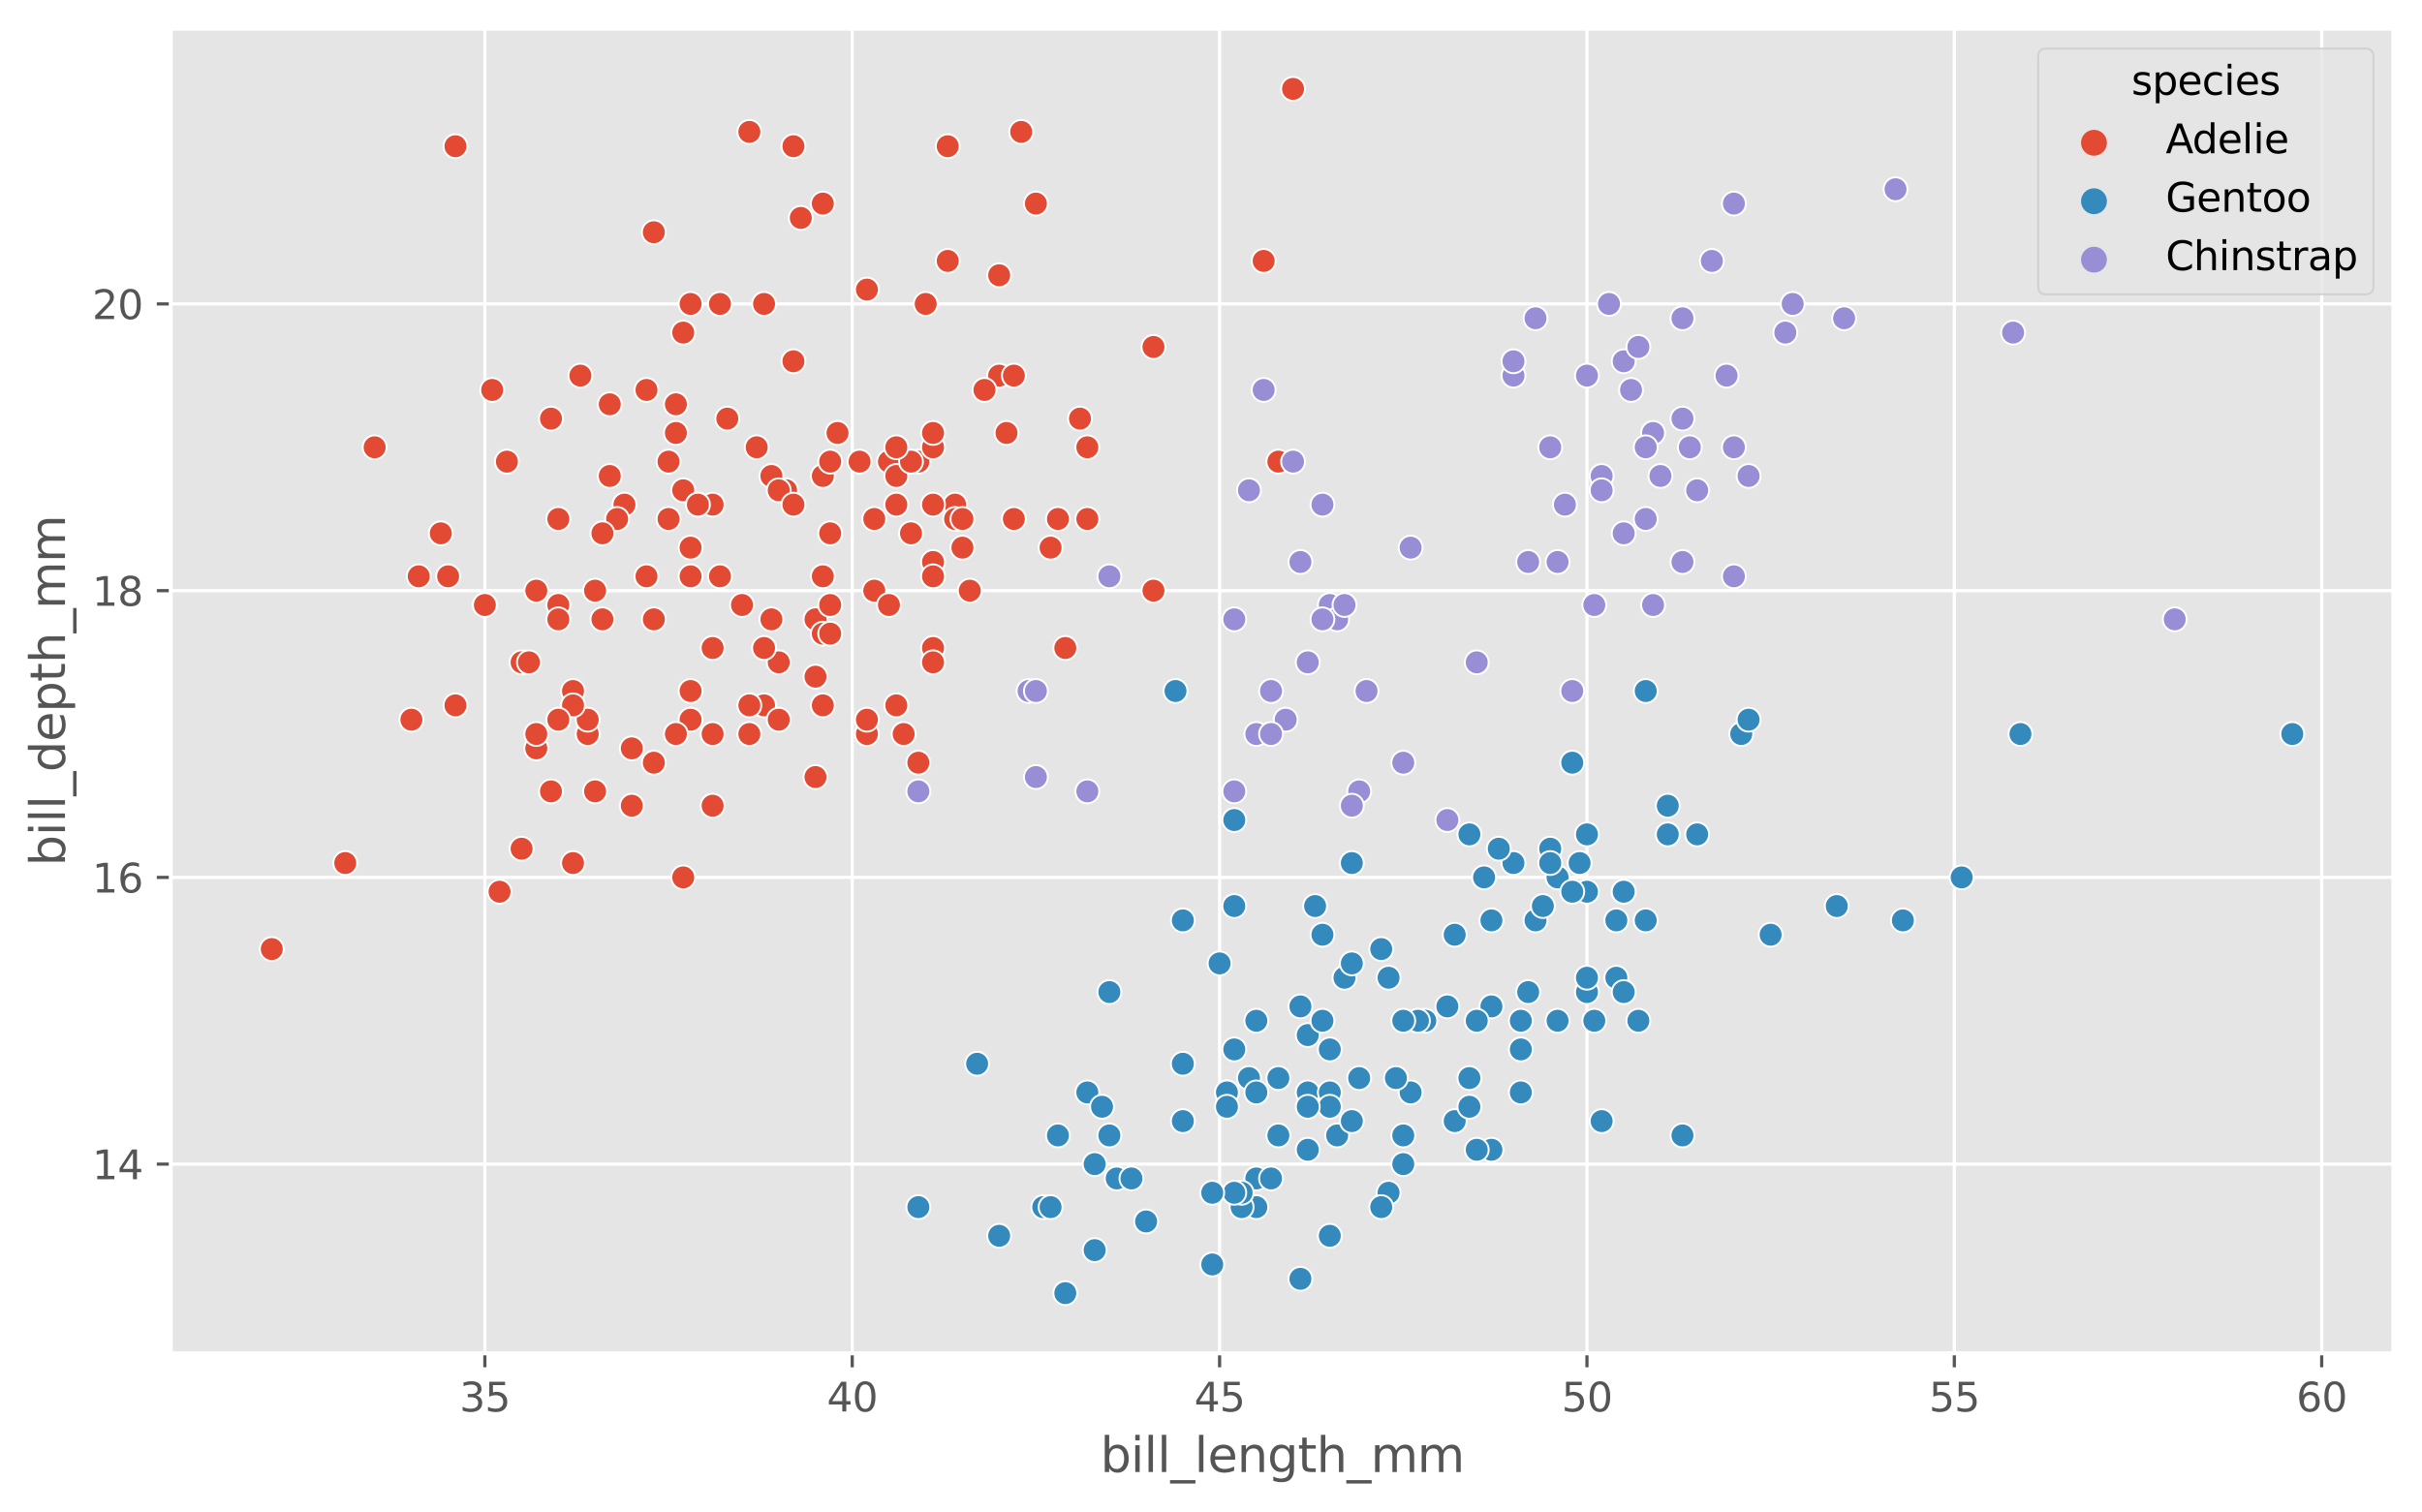 <?xml version="1.0" encoding="utf-8" standalone="no"?>
<!DOCTYPE svg PUBLIC "-//W3C//DTD SVG 1.1//EN"
  "http://www.w3.org/Graphics/SVG/1.1/DTD/svg11.dtd">
<svg xmlns:xlink="http://www.w3.org/1999/xlink" width="608.072pt" height="379.666pt" viewBox="0 0 608.072 379.666" xmlns="http://www.w3.org/2000/svg" version="1.1">
 <defs>
  <style type="text/css">*{stroke-linejoin: round; stroke-linecap: butt}</style>
 </defs>
 <g id="figure_1">
  <g id="patch_1">
   <path d="M 0 379.666 
L 608.072 379.666 
L 608.072 0 
L 0 0 
z
" style="fill: #ffffff"/>
  </g>
  <g id="axes_1">
   <g id="patch_2">
    <path d="M 42.873 339.84 
L 600.872 339.84 
L 600.872 7.2 
L 42.873 7.2 
z
" style="fill: #e5e5e5"/>
   </g>
   <g id="matplotlib.axis_1">
    <g id="xtick_1">
     <g id="line2d_1">
      <path d="M 121.73 339.84 
L 121.73 7.2 
" clip-path="url(#p05b03504ae)" style="fill: none; stroke: #ffffff; stroke-width: 0.8; stroke-linecap: square"/>
     </g>
     <g id="line2d_2">
      <defs>
       <path id="m004622df94" d="M 0 0 
L 0 3.5 
" style="stroke: #555555; stroke-width: 0.8"/>
      </defs>
      <g>
       <use xlink:href="#m004622df94" x="121.73" y="339.84" style="fill: #555555; stroke: #555555; stroke-width: 0.8"/>
      </g>
     </g>
     <g id="text_1">
      <!-- 35 -->
      <g style="fill: #555555" transform="translate(115.368 354.438) scale(0.1 -0.1)">
       <defs>
        <path id="DejaVuSans-33" d="M 2597 2516 
Q 3050 2419 3304 2112 
Q 3559 1806 3559 1356 
Q 3559 666 3084 287 
Q 2609 -91 1734 -91 
Q 1441 -91 1130 -33 
Q 819 25 488 141 
L 488 750 
Q 750 597 1062 519 
Q 1375 441 1716 441 
Q 2309 441 2620 675 
Q 2931 909 2931 1356 
Q 2931 1769 2642 2001 
Q 2353 2234 1838 2234 
L 1294 2234 
L 1294 2753 
L 1863 2753 
Q 2328 2753 2575 2939 
Q 2822 3125 2822 3475 
Q 2822 3834 2567 4026 
Q 2313 4219 1838 4219 
Q 1578 4219 1281 4162 
Q 984 4106 628 3988 
L 628 4550 
Q 988 4650 1302 4700 
Q 1616 4750 1894 4750 
Q 2613 4750 3031 4423 
Q 3450 4097 3450 3541 
Q 3450 3153 3228 2886 
Q 3006 2619 2597 2516 
z
" transform="scale(0.016)"/>
        <path id="DejaVuSans-35" d="M 691 4666 
L 3169 4666 
L 3169 4134 
L 1269 4134 
L 1269 2991 
Q 1406 3038 1543 3061 
Q 1681 3084 1819 3084 
Q 2600 3084 3056 2656 
Q 3513 2228 3513 1497 
Q 3513 744 3044 326 
Q 2575 -91 1722 -91 
Q 1428 -91 1123 -41 
Q 819 9 494 109 
L 494 744 
Q 775 591 1075 516 
Q 1375 441 1709 441 
Q 2250 441 2565 725 
Q 2881 1009 2881 1497 
Q 2881 1984 2565 2268 
Q 2250 2553 1709 2553 
Q 1456 2553 1204 2497 
Q 953 2441 691 2322 
L 691 4666 
z
" transform="scale(0.016)"/>
       </defs>
       <use xlink:href="#DejaVuSans-33"/>
       <use xlink:href="#DejaVuSans-35" x="63.623"/>
      </g>
     </g>
    </g>
    <g id="xtick_2">
     <g id="line2d_3">
      <path d="M 213.962 339.84 
L 213.962 7.2 
" clip-path="url(#p05b03504ae)" style="fill: none; stroke: #ffffff; stroke-width: 0.8; stroke-linecap: square"/>
     </g>
     <g id="line2d_4">
      <g>
       <use xlink:href="#m004622df94" x="213.962" y="339.84" style="fill: #555555; stroke: #555555; stroke-width: 0.8"/>
      </g>
     </g>
     <g id="text_2">
      <!-- 40 -->
      <g style="fill: #555555" transform="translate(207.599 354.438) scale(0.1 -0.1)">
       <defs>
        <path id="DejaVuSans-34" d="M 2419 4116 
L 825 1625 
L 2419 1625 
L 2419 4116 
z
M 2253 4666 
L 3047 4666 
L 3047 1625 
L 3713 1625 
L 3713 1100 
L 3047 1100 
L 3047 0 
L 2419 0 
L 2419 1100 
L 313 1100 
L 313 1709 
L 2253 4666 
z
" transform="scale(0.016)"/>
        <path id="DejaVuSans-30" d="M 2034 4250 
Q 1547 4250 1301 3770 
Q 1056 3291 1056 2328 
Q 1056 1369 1301 889 
Q 1547 409 2034 409 
Q 2525 409 2770 889 
Q 3016 1369 3016 2328 
Q 3016 3291 2770 3770 
Q 2525 4250 2034 4250 
z
M 2034 4750 
Q 2819 4750 3233 4129 
Q 3647 3509 3647 2328 
Q 3647 1150 3233 529 
Q 2819 -91 2034 -91 
Q 1250 -91 836 529 
Q 422 1150 422 2328 
Q 422 3509 836 4129 
Q 1250 4750 2034 4750 
z
" transform="scale(0.016)"/>
       </defs>
       <use xlink:href="#DejaVuSans-34"/>
       <use xlink:href="#DejaVuSans-30" x="63.623"/>
      </g>
     </g>
    </g>
    <g id="xtick_3">
     <g id="line2d_5">
      <path d="M 306.193 339.84 
L 306.193 7.2 
" clip-path="url(#p05b03504ae)" style="fill: none; stroke: #ffffff; stroke-width: 0.8; stroke-linecap: square"/>
     </g>
     <g id="line2d_6">
      <g>
       <use xlink:href="#m004622df94" x="306.193" y="339.84" style="fill: #555555; stroke: #555555; stroke-width: 0.8"/>
      </g>
     </g>
     <g id="text_3">
      <!-- 45 -->
      <g style="fill: #555555" transform="translate(299.831 354.438) scale(0.1 -0.1)">
       <use xlink:href="#DejaVuSans-34"/>
       <use xlink:href="#DejaVuSans-35" x="63.623"/>
      </g>
     </g>
    </g>
    <g id="xtick_4">
     <g id="line2d_7">
      <path d="M 398.425 339.84 
L 398.425 7.2 
" clip-path="url(#p05b03504ae)" style="fill: none; stroke: #ffffff; stroke-width: 0.8; stroke-linecap: square"/>
     </g>
     <g id="line2d_8">
      <g>
       <use xlink:href="#m004622df94" x="398.425" y="339.84" style="fill: #555555; stroke: #555555; stroke-width: 0.8"/>
      </g>
     </g>
     <g id="text_4">
      <!-- 50 -->
      <g style="fill: #555555" transform="translate(392.062 354.438) scale(0.1 -0.1)">
       <use xlink:href="#DejaVuSans-35"/>
       <use xlink:href="#DejaVuSans-30" x="63.623"/>
      </g>
     </g>
    </g>
    <g id="xtick_5">
     <g id="line2d_9">
      <path d="M 490.656 339.84 
L 490.656 7.2 
" clip-path="url(#p05b03504ae)" style="fill: none; stroke: #ffffff; stroke-width: 0.8; stroke-linecap: square"/>
     </g>
     <g id="line2d_10">
      <g>
       <use xlink:href="#m004622df94" x="490.656" y="339.84" style="fill: #555555; stroke: #555555; stroke-width: 0.8"/>
      </g>
     </g>
     <g id="text_5">
      <!-- 55 -->
      <g style="fill: #555555" transform="translate(484.293 354.438) scale(0.1 -0.1)">
       <use xlink:href="#DejaVuSans-35"/>
       <use xlink:href="#DejaVuSans-35" x="63.623"/>
      </g>
     </g>
    </g>
    <g id="xtick_6">
     <g id="line2d_11">
      <path d="M 582.887 339.84 
L 582.887 7.2 
" clip-path="url(#p05b03504ae)" style="fill: none; stroke: #ffffff; stroke-width: 0.8; stroke-linecap: square"/>
     </g>
     <g id="line2d_12">
      <g>
       <use xlink:href="#m004622df94" x="582.887" y="339.84" style="fill: #555555; stroke: #555555; stroke-width: 0.8"/>
      </g>
     </g>
     <g id="text_6">
      <!-- 60 -->
      <g style="fill: #555555" transform="translate(576.525 354.438) scale(0.1 -0.1)">
       <defs>
        <path id="DejaVuSans-36" d="M 2113 2584 
Q 1688 2584 1439 2293 
Q 1191 2003 1191 1497 
Q 1191 994 1439 701 
Q 1688 409 2113 409 
Q 2538 409 2786 701 
Q 3034 994 3034 1497 
Q 3034 2003 2786 2293 
Q 2538 2584 2113 2584 
z
M 3366 4563 
L 3366 3988 
Q 3128 4100 2886 4159 
Q 2644 4219 2406 4219 
Q 1781 4219 1451 3797 
Q 1122 3375 1075 2522 
Q 1259 2794 1537 2939 
Q 1816 3084 2150 3084 
Q 2853 3084 3261 2657 
Q 3669 2231 3669 1497 
Q 3669 778 3244 343 
Q 2819 -91 2113 -91 
Q 1303 -91 875 529 
Q 447 1150 447 2328 
Q 447 3434 972 4092 
Q 1497 4750 2381 4750 
Q 2619 4750 2861 4703 
Q 3103 4656 3366 4563 
z
" transform="scale(0.016)"/>
       </defs>
       <use xlink:href="#DejaVuSans-36"/>
       <use xlink:href="#DejaVuSans-30" x="63.623"/>
      </g>
     </g>
    </g>
    <g id="text_7">
     <!-- bill_length_mm -->
     <g style="fill: #555555" transform="translate(276.249 369.636) scale(0.12 -0.12)">
      <defs>
       <path id="DejaVuSans-62" d="M 3116 1747 
Q 3116 2381 2855 2742 
Q 2594 3103 2138 3103 
Q 1681 3103 1420 2742 
Q 1159 2381 1159 1747 
Q 1159 1113 1420 752 
Q 1681 391 2138 391 
Q 2594 391 2855 752 
Q 3116 1113 3116 1747 
z
M 1159 2969 
Q 1341 3281 1617 3432 
Q 1894 3584 2278 3584 
Q 2916 3584 3314 3078 
Q 3713 2572 3713 1747 
Q 3713 922 3314 415 
Q 2916 -91 2278 -91 
Q 1894 -91 1617 61 
Q 1341 213 1159 525 
L 1159 0 
L 581 0 
L 581 4863 
L 1159 4863 
L 1159 2969 
z
" transform="scale(0.016)"/>
       <path id="DejaVuSans-69" d="M 603 3500 
L 1178 3500 
L 1178 0 
L 603 0 
L 603 3500 
z
M 603 4863 
L 1178 4863 
L 1178 4134 
L 603 4134 
L 603 4863 
z
" transform="scale(0.016)"/>
       <path id="DejaVuSans-6c" d="M 603 4863 
L 1178 4863 
L 1178 0 
L 603 0 
L 603 4863 
z
" transform="scale(0.016)"/>
       <path id="DejaVuSans-5f" d="M 3263 -1063 
L 3263 -1509 
L -63 -1509 
L -63 -1063 
L 3263 -1063 
z
" transform="scale(0.016)"/>
       <path id="DejaVuSans-65" d="M 3597 1894 
L 3597 1613 
L 953 1613 
Q 991 1019 1311 708 
Q 1631 397 2203 397 
Q 2534 397 2845 478 
Q 3156 559 3463 722 
L 3463 178 
Q 3153 47 2828 -22 
Q 2503 -91 2169 -91 
Q 1331 -91 842 396 
Q 353 884 353 1716 
Q 353 2575 817 3079 
Q 1281 3584 2069 3584 
Q 2775 3584 3186 3129 
Q 3597 2675 3597 1894 
z
M 3022 2063 
Q 3016 2534 2758 2815 
Q 2500 3097 2075 3097 
Q 1594 3097 1305 2825 
Q 1016 2553 972 2059 
L 3022 2063 
z
" transform="scale(0.016)"/>
       <path id="DejaVuSans-6e" d="M 3513 2113 
L 3513 0 
L 2938 0 
L 2938 2094 
Q 2938 2591 2744 2837 
Q 2550 3084 2163 3084 
Q 1697 3084 1428 2787 
Q 1159 2491 1159 1978 
L 1159 0 
L 581 0 
L 581 3500 
L 1159 3500 
L 1159 2956 
Q 1366 3272 1645 3428 
Q 1925 3584 2291 3584 
Q 2894 3584 3203 3211 
Q 3513 2838 3513 2113 
z
" transform="scale(0.016)"/>
       <path id="DejaVuSans-67" d="M 2906 1791 
Q 2906 2416 2648 2759 
Q 2391 3103 1925 3103 
Q 1463 3103 1205 2759 
Q 947 2416 947 1791 
Q 947 1169 1205 825 
Q 1463 481 1925 481 
Q 2391 481 2648 825 
Q 2906 1169 2906 1791 
z
M 3481 434 
Q 3481 -459 3084 -895 
Q 2688 -1331 1869 -1331 
Q 1566 -1331 1297 -1286 
Q 1028 -1241 775 -1147 
L 775 -588 
Q 1028 -725 1275 -790 
Q 1522 -856 1778 -856 
Q 2344 -856 2625 -561 
Q 2906 -266 2906 331 
L 2906 616 
Q 2728 306 2450 153 
Q 2172 0 1784 0 
Q 1141 0 747 490 
Q 353 981 353 1791 
Q 353 2603 747 3093 
Q 1141 3584 1784 3584 
Q 2172 3584 2450 3431 
Q 2728 3278 2906 2969 
L 2906 3500 
L 3481 3500 
L 3481 434 
z
" transform="scale(0.016)"/>
       <path id="DejaVuSans-74" d="M 1172 4494 
L 1172 3500 
L 2356 3500 
L 2356 3053 
L 1172 3053 
L 1172 1153 
Q 1172 725 1289 603 
Q 1406 481 1766 481 
L 2356 481 
L 2356 0 
L 1766 0 
Q 1100 0 847 248 
Q 594 497 594 1153 
L 594 3053 
L 172 3053 
L 172 3500 
L 594 3500 
L 594 4494 
L 1172 4494 
z
" transform="scale(0.016)"/>
       <path id="DejaVuSans-68" d="M 3513 2113 
L 3513 0 
L 2938 0 
L 2938 2094 
Q 2938 2591 2744 2837 
Q 2550 3084 2163 3084 
Q 1697 3084 1428 2787 
Q 1159 2491 1159 1978 
L 1159 0 
L 581 0 
L 581 4863 
L 1159 4863 
L 1159 2956 
Q 1366 3272 1645 3428 
Q 1925 3584 2291 3584 
Q 2894 3584 3203 3211 
Q 3513 2838 3513 2113 
z
" transform="scale(0.016)"/>
       <path id="DejaVuSans-6d" d="M 3328 2828 
Q 3544 3216 3844 3400 
Q 4144 3584 4550 3584 
Q 5097 3584 5394 3201 
Q 5691 2819 5691 2113 
L 5691 0 
L 5113 0 
L 5113 2094 
Q 5113 2597 4934 2840 
Q 4756 3084 4391 3084 
Q 3944 3084 3684 2787 
Q 3425 2491 3425 1978 
L 3425 0 
L 2847 0 
L 2847 2094 
Q 2847 2600 2669 2842 
Q 2491 3084 2119 3084 
Q 1678 3084 1418 2786 
Q 1159 2488 1159 1978 
L 1159 0 
L 581 0 
L 581 3500 
L 1159 3500 
L 1159 2956 
Q 1356 3278 1631 3431 
Q 1906 3584 2284 3584 
Q 2666 3584 2933 3390 
Q 3200 3197 3328 2828 
z
" transform="scale(0.016)"/>
      </defs>
      <use xlink:href="#DejaVuSans-62"/>
      <use xlink:href="#DejaVuSans-69" x="63.477"/>
      <use xlink:href="#DejaVuSans-6c" x="91.26"/>
      <use xlink:href="#DejaVuSans-6c" x="119.043"/>
      <use xlink:href="#DejaVuSans-5f" x="146.826"/>
      <use xlink:href="#DejaVuSans-6c" x="196.826"/>
      <use xlink:href="#DejaVuSans-65" x="224.609"/>
      <use xlink:href="#DejaVuSans-6e" x="286.133"/>
      <use xlink:href="#DejaVuSans-67" x="349.512"/>
      <use xlink:href="#DejaVuSans-74" x="412.988"/>
      <use xlink:href="#DejaVuSans-68" x="452.197"/>
      <use xlink:href="#DejaVuSans-5f" x="515.576"/>
      <use xlink:href="#DejaVuSans-6d" x="565.576"/>
      <use xlink:href="#DejaVuSans-6d" x="662.988"/>
     </g>
    </g>
   </g>
   <g id="matplotlib.axis_2">
    <g id="ytick_1">
     <g id="line2d_13">
      <path d="M 42.873 292.32 
L 600.872 292.32 
" clip-path="url(#p05b03504ae)" style="fill: none; stroke: #ffffff; stroke-width: 0.8; stroke-linecap: square"/>
     </g>
     <g id="line2d_14">
      <defs>
       <path id="ma30c751eba" d="M 0 0 
L -3.5 0 
" style="stroke: #555555; stroke-width: 0.8"/>
      </defs>
      <g>
       <use xlink:href="#ma30c751eba" x="42.873" y="292.32" style="fill: #555555; stroke: #555555; stroke-width: 0.8"/>
      </g>
     </g>
     <g id="text_8">
      <!-- 14 -->
      <g style="fill: #555555" transform="translate(23.148 296.119) scale(0.1 -0.1)">
       <defs>
        <path id="DejaVuSans-31" d="M 794 531 
L 1825 531 
L 1825 4091 
L 703 3866 
L 703 4441 
L 1819 4666 
L 2450 4666 
L 2450 531 
L 3481 531 
L 3481 0 
L 794 0 
L 794 531 
z
" transform="scale(0.016)"/>
       </defs>
       <use xlink:href="#DejaVuSans-31"/>
       <use xlink:href="#DejaVuSans-34" x="63.623"/>
      </g>
     </g>
    </g>
    <g id="ytick_2">
     <g id="line2d_15">
      <path d="M 42.873 220.32 
L 600.872 220.32 
" clip-path="url(#p05b03504ae)" style="fill: none; stroke: #ffffff; stroke-width: 0.8; stroke-linecap: square"/>
     </g>
     <g id="line2d_16">
      <g>
       <use xlink:href="#ma30c751eba" x="42.873" y="220.32" style="fill: #555555; stroke: #555555; stroke-width: 0.8"/>
      </g>
     </g>
     <g id="text_9">
      <!-- 16 -->
      <g style="fill: #555555" transform="translate(23.148 224.119) scale(0.1 -0.1)">
       <use xlink:href="#DejaVuSans-31"/>
       <use xlink:href="#DejaVuSans-36" x="63.623"/>
      </g>
     </g>
    </g>
    <g id="ytick_3">
     <g id="line2d_17">
      <path d="M 42.873 148.32 
L 600.872 148.32 
" clip-path="url(#p05b03504ae)" style="fill: none; stroke: #ffffff; stroke-width: 0.8; stroke-linecap: square"/>
     </g>
     <g id="line2d_18">
      <g>
       <use xlink:href="#ma30c751eba" x="42.873" y="148.32" style="fill: #555555; stroke: #555555; stroke-width: 0.8"/>
      </g>
     </g>
     <g id="text_10">
      <!-- 18 -->
      <g style="fill: #555555" transform="translate(23.148 152.119) scale(0.1 -0.1)">
       <defs>
        <path id="DejaVuSans-38" d="M 2034 2216 
Q 1584 2216 1326 1975 
Q 1069 1734 1069 1313 
Q 1069 891 1326 650 
Q 1584 409 2034 409 
Q 2484 409 2743 651 
Q 3003 894 3003 1313 
Q 3003 1734 2745 1975 
Q 2488 2216 2034 2216 
z
M 1403 2484 
Q 997 2584 770 2862 
Q 544 3141 544 3541 
Q 544 4100 942 4425 
Q 1341 4750 2034 4750 
Q 2731 4750 3128 4425 
Q 3525 4100 3525 3541 
Q 3525 3141 3298 2862 
Q 3072 2584 2669 2484 
Q 3125 2378 3379 2068 
Q 3634 1759 3634 1313 
Q 3634 634 3220 271 
Q 2806 -91 2034 -91 
Q 1263 -91 848 271 
Q 434 634 434 1313 
Q 434 1759 690 2068 
Q 947 2378 1403 2484 
z
M 1172 3481 
Q 1172 3119 1398 2916 
Q 1625 2713 2034 2713 
Q 2441 2713 2670 2916 
Q 2900 3119 2900 3481 
Q 2900 3844 2670 4047 
Q 2441 4250 2034 4250 
Q 1625 4250 1398 4047 
Q 1172 3844 1172 3481 
z
" transform="scale(0.016)"/>
       </defs>
       <use xlink:href="#DejaVuSans-31"/>
       <use xlink:href="#DejaVuSans-38" x="63.623"/>
      </g>
     </g>
    </g>
    <g id="ytick_4">
     <g id="line2d_19">
      <path d="M 42.873 76.32 
L 600.872 76.32 
" clip-path="url(#p05b03504ae)" style="fill: none; stroke: #ffffff; stroke-width: 0.8; stroke-linecap: square"/>
     </g>
     <g id="line2d_20">
      <g>
       <use xlink:href="#ma30c751eba" x="42.873" y="76.32" style="fill: #555555; stroke: #555555; stroke-width: 0.8"/>
      </g>
     </g>
     <g id="text_11">
      <!-- 20 -->
      <g style="fill: #555555" transform="translate(23.148 80.119) scale(0.1 -0.1)">
       <defs>
        <path id="DejaVuSans-32" d="M 1228 531 
L 3431 531 
L 3431 0 
L 469 0 
L 469 531 
Q 828 903 1448 1529 
Q 2069 2156 2228 2338 
Q 2531 2678 2651 2914 
Q 2772 3150 2772 3378 
Q 2772 3750 2511 3984 
Q 2250 4219 1831 4219 
Q 1534 4219 1204 4116 
Q 875 4013 500 3803 
L 500 4441 
Q 881 4594 1212 4672 
Q 1544 4750 1819 4750 
Q 2544 4750 2975 4387 
Q 3406 4025 3406 3419 
Q 3406 3131 3298 2873 
Q 3191 2616 2906 2266 
Q 2828 2175 2409 1742 
Q 1991 1309 1228 531 
z
" transform="scale(0.016)"/>
       </defs>
       <use xlink:href="#DejaVuSans-32"/>
       <use xlink:href="#DejaVuSans-30" x="63.623"/>
      </g>
     </g>
    </g>
    <g id="text_12">
     <!-- bill_depth_mm -->
     <g style="fill: #555555" transform="translate(16.318 217.483) rotate(-90) scale(0.12 -0.12)">
      <defs>
       <path id="DejaVuSans-64" d="M 2906 2969 
L 2906 4863 
L 3481 4863 
L 3481 0 
L 2906 0 
L 2906 525 
Q 2725 213 2448 61 
Q 2172 -91 1784 -91 
Q 1150 -91 751 415 
Q 353 922 353 1747 
Q 353 2572 751 3078 
Q 1150 3584 1784 3584 
Q 2172 3584 2448 3432 
Q 2725 3281 2906 2969 
z
M 947 1747 
Q 947 1113 1208 752 
Q 1469 391 1925 391 
Q 2381 391 2643 752 
Q 2906 1113 2906 1747 
Q 2906 2381 2643 2742 
Q 2381 3103 1925 3103 
Q 1469 3103 1208 2742 
Q 947 2381 947 1747 
z
" transform="scale(0.016)"/>
       <path id="DejaVuSans-70" d="M 1159 525 
L 1159 -1331 
L 581 -1331 
L 581 3500 
L 1159 3500 
L 1159 2969 
Q 1341 3281 1617 3432 
Q 1894 3584 2278 3584 
Q 2916 3584 3314 3078 
Q 3713 2572 3713 1747 
Q 3713 922 3314 415 
Q 2916 -91 2278 -91 
Q 1894 -91 1617 61 
Q 1341 213 1159 525 
z
M 3116 1747 
Q 3116 2381 2855 2742 
Q 2594 3103 2138 3103 
Q 1681 3103 1420 2742 
Q 1159 2381 1159 1747 
Q 1159 1113 1420 752 
Q 1681 391 2138 391 
Q 2594 391 2855 752 
Q 3116 1113 3116 1747 
z
" transform="scale(0.016)"/>
      </defs>
      <use xlink:href="#DejaVuSans-62"/>
      <use xlink:href="#DejaVuSans-69" x="63.477"/>
      <use xlink:href="#DejaVuSans-6c" x="91.26"/>
      <use xlink:href="#DejaVuSans-6c" x="119.043"/>
      <use xlink:href="#DejaVuSans-5f" x="146.826"/>
      <use xlink:href="#DejaVuSans-64" x="196.826"/>
      <use xlink:href="#DejaVuSans-65" x="260.303"/>
      <use xlink:href="#DejaVuSans-70" x="321.826"/>
      <use xlink:href="#DejaVuSans-74" x="385.303"/>
      <use xlink:href="#DejaVuSans-68" x="424.512"/>
      <use xlink:href="#DejaVuSans-5f" x="487.891"/>
      <use xlink:href="#DejaVuSans-6d" x="537.891"/>
      <use xlink:href="#DejaVuSans-6d" x="635.303"/>
     </g>
    </g>
   </g>
   <g id="PathCollection_1">
    <defs>
     <path id="C0_0_e18714c12a" d="M 0 3 
C 0.796 3 1.559 2.684 2.121 2.121 
C 2.684 1.559 3 0.796 3 -0 
C 3 -0.796 2.684 -1.559 2.121 -2.121 
C 1.559 -2.684 0.796 -3 0 -3 
C -0.796 -3 -1.559 -2.684 -2.121 -2.121 
C -2.684 -1.559 -3 -0.796 -3 0 
C -3 0.796 -2.684 1.559 -2.121 2.121 
C -1.559 2.684 -0.796 3 0 3 
z
"/>
    </defs>
    <g clip-path="url(#p05b03504ae)">
     <use xlink:href="#C0_0_e18714c12a" x="197.36" y="123.12" style="fill: #e24a33; stroke: #ffffff; stroke-width: 0.48"/>
    </g>
    <g clip-path="url(#p05b03504ae)">
     <use xlink:href="#C0_0_e18714c12a" x="204.739" y="169.92" style="fill: #e24a33; stroke: #ffffff; stroke-width: 0.48"/>
    </g>
    <g clip-path="url(#p05b03504ae)">
     <use xlink:href="#C0_0_e18714c12a" x="219.496" y="148.32" style="fill: #e24a33; stroke: #ffffff; stroke-width: 0.48"/>
    </g>
    <g clip-path="url(#p05b03504ae)">
     <use xlink:href="#C0_0_e18714c12a" x="153.089" y="101.52" style="fill: #e24a33; stroke: #ffffff; stroke-width: 0.48"/>
    </g>
    <g clip-path="url(#p05b03504ae)">
     <use xlink:href="#C0_0_e18714c12a" x="201.049" y="54.72" style="fill: #e24a33; stroke: #ffffff; stroke-width: 0.48"/>
    </g>
    <g clip-path="url(#p05b03504ae)">
     <use xlink:href="#C0_0_e18714c12a" x="193.671" y="155.52" style="fill: #e24a33; stroke: #ffffff; stroke-width: 0.48"/>
    </g>
    <g clip-path="url(#p05b03504ae)">
     <use xlink:href="#C0_0_e18714c12a" x="199.205" y="90.72" style="fill: #e24a33; stroke: #ffffff; stroke-width: 0.48"/>
    </g>
    <g clip-path="url(#p05b03504ae)">
     <use xlink:href="#C0_0_e18714c12a" x="105.129" y="144.72" style="fill: #e24a33; stroke: #ffffff; stroke-width: 0.48"/>
    </g>
    <g clip-path="url(#p05b03504ae)">
     <use xlink:href="#C0_0_e18714c12a" x="250.854" y="69.12" style="fill: #e24a33; stroke: #ffffff; stroke-width: 0.48"/>
    </g>
    <g clip-path="url(#p05b03504ae)">
     <use xlink:href="#C0_0_e18714c12a" x="173.38" y="180.72" style="fill: #e24a33; stroke: #ffffff; stroke-width: 0.48"/>
    </g>
    <g clip-path="url(#p05b03504ae)">
     <use xlink:href="#C0_0_e18714c12a" x="173.38" y="173.52" style="fill: #e24a33; stroke: #ffffff; stroke-width: 0.48"/>
    </g>
    <g clip-path="url(#p05b03504ae)">
     <use xlink:href="#C0_0_e18714c12a" x="234.253" y="162.72" style="fill: #e24a33; stroke: #ffffff; stroke-width: 0.48"/>
    </g>
    <g clip-path="url(#p05b03504ae)">
     <use xlink:href="#C0_0_e18714c12a" x="188.137" y="33.12" style="fill: #e24a33; stroke: #ffffff; stroke-width: 0.48"/>
    </g>
    <g clip-path="url(#p05b03504ae)">
     <use xlink:href="#C0_0_e18714c12a" x="114.352" y="36.72" style="fill: #e24a33; stroke: #ffffff; stroke-width: 0.48"/>
    </g>
    <g clip-path="url(#p05b03504ae)">
     <use xlink:href="#C0_0_e18714c12a" x="151.244" y="155.52" style="fill: #e24a33; stroke: #ffffff; stroke-width: 0.48"/>
    </g>
    <g clip-path="url(#p05b03504ae)">
     <use xlink:href="#C0_0_e18714c12a" x="189.982" y="112.32" style="fill: #e24a33; stroke: #ffffff; stroke-width: 0.48"/>
    </g>
    <g clip-path="url(#p05b03504ae)">
     <use xlink:href="#C0_0_e18714c12a" x="260.077" y="51.12" style="fill: #e24a33; stroke: #ffffff; stroke-width: 0.48"/>
    </g>
    <g clip-path="url(#p05b03504ae)">
     <use xlink:href="#C0_0_e18714c12a" x="110.663" y="133.92" style="fill: #e24a33; stroke: #ffffff; stroke-width: 0.48"/>
    </g>
    <g clip-path="url(#p05b03504ae)">
     <use xlink:href="#C0_0_e18714c12a" x="324.639" y="22.32" style="fill: #e24a33; stroke: #ffffff; stroke-width: 0.48"/>
    </g>
    <g clip-path="url(#p05b03504ae)">
     <use xlink:href="#C0_0_e18714c12a" x="173.38" y="137.52" style="fill: #e24a33; stroke: #ffffff; stroke-width: 0.48"/>
    </g>
    <g clip-path="url(#p05b03504ae)">
     <use xlink:href="#C0_0_e18714c12a" x="171.535" y="123.12" style="fill: #e24a33; stroke: #ffffff; stroke-width: 0.48"/>
    </g>
    <g clip-path="url(#p05b03504ae)">
     <use xlink:href="#C0_0_e18714c12a" x="138.332" y="105.12" style="fill: #e24a33; stroke: #ffffff; stroke-width: 0.48"/>
    </g>
    <g clip-path="url(#p05b03504ae)">
     <use xlink:href="#C0_0_e18714c12a" x="180.758" y="144.72" style="fill: #e24a33; stroke: #ffffff; stroke-width: 0.48"/>
    </g>
    <g clip-path="url(#p05b03504ae)">
     <use xlink:href="#C0_0_e18714c12a" x="191.826" y="177.12" style="fill: #e24a33; stroke: #ffffff; stroke-width: 0.48"/>
    </g>
    <g clip-path="url(#p05b03504ae)">
     <use xlink:href="#C0_0_e18714c12a" x="127.264" y="115.92" style="fill: #e24a33; stroke: #ffffff; stroke-width: 0.48"/>
    </g>
    <g clip-path="url(#p05b03504ae)">
     <use xlink:href="#C0_0_e18714c12a" x="225.03" y="126.72" style="fill: #e24a33; stroke: #ffffff; stroke-width: 0.48"/>
    </g>
    <g clip-path="url(#p05b03504ae)">
     <use xlink:href="#C0_0_e18714c12a" x="223.185" y="151.92" style="fill: #e24a33; stroke: #ffffff; stroke-width: 0.48"/>
    </g>
    <g clip-path="url(#p05b03504ae)">
     <use xlink:href="#C0_0_e18714c12a" x="175.225" y="126.72" style="fill: #e24a33; stroke: #ffffff; stroke-width: 0.48"/>
    </g>
    <g clip-path="url(#p05b03504ae)">
     <use xlink:href="#C0_0_e18714c12a" x="223.185" y="115.92" style="fill: #e24a33; stroke: #ffffff; stroke-width: 0.48"/>
    </g>
    <g clip-path="url(#p05b03504ae)">
     <use xlink:href="#C0_0_e18714c12a" x="204.739" y="195.12" style="fill: #e24a33; stroke: #ffffff; stroke-width: 0.48"/>
    </g>
    <g clip-path="url(#p05b03504ae)">
     <use xlink:href="#C0_0_e18714c12a" x="162.312" y="144.72" style="fill: #e24a33; stroke: #ffffff; stroke-width: 0.48"/>
    </g>
    <g clip-path="url(#p05b03504ae)">
     <use xlink:href="#C0_0_e18714c12a" x="204.739" y="155.52" style="fill: #e24a33; stroke: #ffffff; stroke-width: 0.48"/>
    </g>
    <g clip-path="url(#p05b03504ae)">
     <use xlink:href="#C0_0_e18714c12a" x="230.563" y="115.92" style="fill: #e24a33; stroke: #ffffff; stroke-width: 0.48"/>
    </g>
    <g clip-path="url(#p05b03504ae)">
     <use xlink:href="#C0_0_e18714c12a" x="147.555" y="184.32" style="fill: #e24a33; stroke: #ffffff; stroke-width: 0.48"/>
    </g>
    <g clip-path="url(#p05b03504ae)">
     <use xlink:href="#C0_0_e18714c12a" x="199.205" y="36.72" style="fill: #e24a33; stroke: #ffffff; stroke-width: 0.48"/>
    </g>
    <g clip-path="url(#p05b03504ae)">
     <use xlink:href="#C0_0_e18714c12a" x="191.826" y="76.32" style="fill: #e24a33; stroke: #ffffff; stroke-width: 0.48"/>
    </g>
    <g clip-path="url(#p05b03504ae)">
     <use xlink:href="#C0_0_e18714c12a" x="254.544" y="130.32" style="fill: #e24a33; stroke: #ffffff; stroke-width: 0.48"/>
    </g>
    <g clip-path="url(#p05b03504ae)">
     <use xlink:href="#C0_0_e18714c12a" x="169.691" y="101.52" style="fill: #e24a33; stroke: #ffffff; stroke-width: 0.48"/>
    </g>
    <g clip-path="url(#p05b03504ae)">
     <use xlink:href="#C0_0_e18714c12a" x="210.273" y="108.72" style="fill: #e24a33; stroke: #ffffff; stroke-width: 0.48"/>
    </g>
    <g clip-path="url(#p05b03504ae)">
     <use xlink:href="#C0_0_e18714c12a" x="149.4" y="148.32" style="fill: #e24a33; stroke: #ffffff; stroke-width: 0.48"/>
    </g>
    <g clip-path="url(#p05b03504ae)">
     <use xlink:href="#C0_0_e18714c12a" x="228.719" y="133.92" style="fill: #e24a33; stroke: #ffffff; stroke-width: 0.48"/>
    </g>
    <g clip-path="url(#p05b03504ae)">
     <use xlink:href="#C0_0_e18714c12a" x="140.177" y="130.32" style="fill: #e24a33; stroke: #ffffff; stroke-width: 0.48"/>
    </g>
    <g clip-path="url(#p05b03504ae)">
     <use xlink:href="#C0_0_e18714c12a" x="289.592" y="87.12" style="fill: #e24a33; stroke: #ffffff; stroke-width: 0.48"/>
    </g>
    <g clip-path="url(#p05b03504ae)">
     <use xlink:href="#C0_0_e18714c12a" x="158.623" y="187.92" style="fill: #e24a33; stroke: #ffffff; stroke-width: 0.48"/>
    </g>
    <g clip-path="url(#p05b03504ae)">
     <use xlink:href="#C0_0_e18714c12a" x="206.583" y="119.52" style="fill: #e24a33; stroke: #ffffff; stroke-width: 0.48"/>
    </g>
    <g clip-path="url(#p05b03504ae)">
     <use xlink:href="#C0_0_e18714c12a" x="234.253" y="112.32" style="fill: #e24a33; stroke: #ffffff; stroke-width: 0.48"/>
    </g>
    <g clip-path="url(#p05b03504ae)">
     <use xlink:href="#C0_0_e18714c12a" x="167.846" y="115.92" style="fill: #e24a33; stroke: #ffffff; stroke-width: 0.48"/>
    </g>
    <g clip-path="url(#p05b03504ae)">
     <use xlink:href="#C0_0_e18714c12a" x="140.177" y="151.92" style="fill: #e24a33; stroke: #ffffff; stroke-width: 0.48"/>
    </g>
    <g clip-path="url(#p05b03504ae)">
     <use xlink:href="#C0_0_e18714c12a" x="256.388" y="33.12" style="fill: #e24a33; stroke: #ffffff; stroke-width: 0.48"/>
    </g>
    <g clip-path="url(#p05b03504ae)">
     <use xlink:href="#C0_0_e18714c12a" x="206.583" y="159.12" style="fill: #e24a33; stroke: #ffffff; stroke-width: 0.48"/>
    </g>
    <g clip-path="url(#p05b03504ae)">
     <use xlink:href="#C0_0_e18714c12a" x="215.806" y="115.92" style="fill: #e24a33; stroke: #ffffff; stroke-width: 0.48"/>
    </g>
    <g clip-path="url(#p05b03504ae)">
     <use xlink:href="#C0_0_e18714c12a" x="121.73" y="151.92" style="fill: #e24a33; stroke: #ffffff; stroke-width: 0.48"/>
    </g>
    <g clip-path="url(#p05b03504ae)">
     <use xlink:href="#C0_0_e18714c12a" x="250.854" y="94.32" style="fill: #e24a33; stroke: #ffffff; stroke-width: 0.48"/>
    </g>
    <g clip-path="url(#p05b03504ae)">
     <use xlink:href="#C0_0_e18714c12a" x="112.507" y="144.72" style="fill: #e24a33; stroke: #ffffff; stroke-width: 0.48"/>
    </g>
    <g clip-path="url(#p05b03504ae)">
     <use xlink:href="#C0_0_e18714c12a" x="239.787" y="126.72" style="fill: #e24a33; stroke: #ffffff; stroke-width: 0.48"/>
    </g>
    <g clip-path="url(#p05b03504ae)">
     <use xlink:href="#C0_0_e18714c12a" x="195.515" y="166.32" style="fill: #e24a33; stroke: #ffffff; stroke-width: 0.48"/>
    </g>
    <g clip-path="url(#p05b03504ae)">
     <use xlink:href="#C0_0_e18714c12a" x="225.03" y="119.52" style="fill: #e24a33; stroke: #ffffff; stroke-width: 0.48"/>
    </g>
    <g clip-path="url(#p05b03504ae)">
     <use xlink:href="#C0_0_e18714c12a" x="149.4" y="198.72" style="fill: #e24a33; stroke: #ffffff; stroke-width: 0.48"/>
    </g>
    <g clip-path="url(#p05b03504ae)">
     <use xlink:href="#C0_0_e18714c12a" x="169.691" y="108.72" style="fill: #e24a33; stroke: #ffffff; stroke-width: 0.48"/>
    </g>
    <g clip-path="url(#p05b03504ae)">
     <use xlink:href="#C0_0_e18714c12a" x="134.643" y="187.92" style="fill: #e24a33; stroke: #ffffff; stroke-width: 0.48"/>
    </g>
    <g clip-path="url(#p05b03504ae)">
     <use xlink:href="#C0_0_e18714c12a" x="237.942" y="36.72" style="fill: #e24a33; stroke: #ffffff; stroke-width: 0.48"/>
    </g>
    <g clip-path="url(#p05b03504ae)">
     <use xlink:href="#C0_0_e18714c12a" x="169.691" y="184.32" style="fill: #e24a33; stroke: #ffffff; stroke-width: 0.48"/>
    </g>
    <g clip-path="url(#p05b03504ae)">
     <use xlink:href="#C0_0_e18714c12a" x="234.253" y="141.12" style="fill: #e24a33; stroke: #ffffff; stroke-width: 0.48"/>
    </g>
    <g clip-path="url(#p05b03504ae)">
     <use xlink:href="#C0_0_e18714c12a" x="147.555" y="180.72" style="fill: #e24a33; stroke: #ffffff; stroke-width: 0.48"/>
    </g>
    <g clip-path="url(#p05b03504ae)">
     <use xlink:href="#C0_0_e18714c12a" x="243.476" y="148.32" style="fill: #e24a33; stroke: #ffffff; stroke-width: 0.48"/>
    </g>
    <g clip-path="url(#p05b03504ae)">
     <use xlink:href="#C0_0_e18714c12a" x="130.953" y="213.12" style="fill: #e24a33; stroke: #ffffff; stroke-width: 0.48"/>
    </g>
    <g clip-path="url(#p05b03504ae)">
     <use xlink:href="#C0_0_e18714c12a" x="234.253" y="108.72" style="fill: #e24a33; stroke: #ffffff; stroke-width: 0.48"/>
    </g>
    <g clip-path="url(#p05b03504ae)">
     <use xlink:href="#C0_0_e18714c12a" x="138.332" y="198.72" style="fill: #e24a33; stroke: #ffffff; stroke-width: 0.48"/>
    </g>
    <g clip-path="url(#p05b03504ae)">
     <use xlink:href="#C0_0_e18714c12a" x="247.165" y="97.92" style="fill: #e24a33; stroke: #ffffff; stroke-width: 0.48"/>
    </g>
    <g clip-path="url(#p05b03504ae)">
     <use xlink:href="#C0_0_e18714c12a" x="94.061" y="112.32" style="fill: #e24a33; stroke: #ffffff; stroke-width: 0.48"/>
    </g>
    <g clip-path="url(#p05b03504ae)">
     <use xlink:href="#C0_0_e18714c12a" x="208.428" y="133.92" style="fill: #e24a33; stroke: #ffffff; stroke-width: 0.48"/>
    </g>
    <g clip-path="url(#p05b03504ae)">
     <use xlink:href="#C0_0_e18714c12a" x="206.583" y="177.12" style="fill: #e24a33; stroke: #ffffff; stroke-width: 0.48"/>
    </g>
    <g clip-path="url(#p05b03504ae)">
     <use xlink:href="#C0_0_e18714c12a" x="320.95" y="115.92" style="fill: #e24a33; stroke: #ffffff; stroke-width: 0.48"/>
    </g>
    <g clip-path="url(#p05b03504ae)">
     <use xlink:href="#C0_0_e18714c12a" x="130.953" y="166.32" style="fill: #e24a33; stroke: #ffffff; stroke-width: 0.48"/>
    </g>
    <g clip-path="url(#p05b03504ae)">
     <use xlink:href="#C0_0_e18714c12a" x="265.611" y="130.32" style="fill: #e24a33; stroke: #ffffff; stroke-width: 0.48"/>
    </g>
    <g clip-path="url(#p05b03504ae)">
     <use xlink:href="#C0_0_e18714c12a" x="230.563" y="191.52" style="fill: #e24a33; stroke: #ffffff; stroke-width: 0.48"/>
    </g>
    <g clip-path="url(#p05b03504ae)">
     <use xlink:href="#C0_0_e18714c12a" x="162.312" y="97.92" style="fill: #e24a33; stroke: #ffffff; stroke-width: 0.48"/>
    </g>
    <g clip-path="url(#p05b03504ae)">
     <use xlink:href="#C0_0_e18714c12a" x="143.866" y="216.72" style="fill: #e24a33; stroke: #ffffff; stroke-width: 0.48"/>
    </g>
    <g clip-path="url(#p05b03504ae)">
     <use xlink:href="#C0_0_e18714c12a" x="252.699" y="108.72" style="fill: #e24a33; stroke: #ffffff; stroke-width: 0.48"/>
    </g>
    <g clip-path="url(#p05b03504ae)">
     <use xlink:href="#C0_0_e18714c12a" x="114.352" y="177.12" style="fill: #e24a33; stroke: #ffffff; stroke-width: 0.48"/>
    </g>
    <g clip-path="url(#p05b03504ae)">
     <use xlink:href="#C0_0_e18714c12a" x="267.456" y="162.72" style="fill: #e24a33; stroke: #ffffff; stroke-width: 0.48"/>
    </g>
    <g clip-path="url(#p05b03504ae)">
     <use xlink:href="#C0_0_e18714c12a" x="153.089" y="119.52" style="fill: #e24a33; stroke: #ffffff; stroke-width: 0.48"/>
    </g>
    <g clip-path="url(#p05b03504ae)">
     <use xlink:href="#C0_0_e18714c12a" x="123.575" y="97.92" style="fill: #e24a33; stroke: #ffffff; stroke-width: 0.48"/>
    </g>
    <g clip-path="url(#p05b03504ae)">
     <use xlink:href="#C0_0_e18714c12a" x="164.157" y="155.52" style="fill: #e24a33; stroke: #ffffff; stroke-width: 0.48"/>
    </g>
    <g clip-path="url(#p05b03504ae)">
     <use xlink:href="#C0_0_e18714c12a" x="237.942" y="65.52" style="fill: #e24a33; stroke: #ffffff; stroke-width: 0.48"/>
    </g>
    <g clip-path="url(#p05b03504ae)">
     <use xlink:href="#C0_0_e18714c12a" x="145.711" y="94.32" style="fill: #e24a33; stroke: #ffffff; stroke-width: 0.48"/>
    </g>
    <g clip-path="url(#p05b03504ae)">
     <use xlink:href="#C0_0_e18714c12a" x="156.778" y="126.72" style="fill: #e24a33; stroke: #ffffff; stroke-width: 0.48"/>
    </g>
    <g clip-path="url(#p05b03504ae)">
     <use xlink:href="#C0_0_e18714c12a" x="182.603" y="105.12" style="fill: #e24a33; stroke: #ffffff; stroke-width: 0.48"/>
    </g>
    <g clip-path="url(#p05b03504ae)">
     <use xlink:href="#C0_0_e18714c12a" x="193.671" y="119.52" style="fill: #e24a33; stroke: #ffffff; stroke-width: 0.48"/>
    </g>
    <g clip-path="url(#p05b03504ae)">
     <use xlink:href="#C0_0_e18714c12a" x="134.643" y="148.32" style="fill: #e24a33; stroke: #ffffff; stroke-width: 0.48"/>
    </g>
    <g clip-path="url(#p05b03504ae)">
     <use xlink:href="#C0_0_e18714c12a" x="234.253" y="144.72" style="fill: #e24a33; stroke: #ffffff; stroke-width: 0.48"/>
    </g>
    <g clip-path="url(#p05b03504ae)">
     <use xlink:href="#C0_0_e18714c12a" x="103.284" y="180.72" style="fill: #e24a33; stroke: #ffffff; stroke-width: 0.48"/>
    </g>
    <g clip-path="url(#p05b03504ae)">
     <use xlink:href="#C0_0_e18714c12a" x="206.583" y="144.72" style="fill: #e24a33; stroke: #ffffff; stroke-width: 0.48"/>
    </g>
    <g clip-path="url(#p05b03504ae)">
     <use xlink:href="#C0_0_e18714c12a" x="143.866" y="173.52" style="fill: #e24a33; stroke: #ffffff; stroke-width: 0.48"/>
    </g>
    <g clip-path="url(#p05b03504ae)">
     <use xlink:href="#C0_0_e18714c12a" x="228.719" y="115.92" style="fill: #e24a33; stroke: #ffffff; stroke-width: 0.48"/>
    </g>
    <g clip-path="url(#p05b03504ae)">
     <use xlink:href="#C0_0_e18714c12a" x="178.914" y="126.72" style="fill: #e24a33; stroke: #ffffff; stroke-width: 0.48"/>
    </g>
    <g clip-path="url(#p05b03504ae)">
     <use xlink:href="#C0_0_e18714c12a" x="219.496" y="130.32" style="fill: #e24a33; stroke: #ffffff; stroke-width: 0.48"/>
    </g>
    <g clip-path="url(#p05b03504ae)">
     <use xlink:href="#C0_0_e18714c12a" x="86.682" y="216.72" style="fill: #e24a33; stroke: #ffffff; stroke-width: 0.48"/>
    </g>
    <g clip-path="url(#p05b03504ae)">
     <use xlink:href="#C0_0_e18714c12a" x="272.99" y="130.32" style="fill: #e24a33; stroke: #ffffff; stroke-width: 0.48"/>
    </g>
    <g clip-path="url(#p05b03504ae)">
     <use xlink:href="#C0_0_e18714c12a" x="121.73" y="151.92" style="fill: #e24a33; stroke: #ffffff; stroke-width: 0.48"/>
    </g>
    <g clip-path="url(#p05b03504ae)">
     <use xlink:href="#C0_0_e18714c12a" x="232.408" y="76.32" style="fill: #e24a33; stroke: #ffffff; stroke-width: 0.48"/>
    </g>
    <g clip-path="url(#p05b03504ae)">
     <use xlink:href="#C0_0_e18714c12a" x="171.535" y="220.32" style="fill: #e24a33; stroke: #ffffff; stroke-width: 0.48"/>
    </g>
    <g clip-path="url(#p05b03504ae)">
     <use xlink:href="#C0_0_e18714c12a" x="173.38" y="76.32" style="fill: #e24a33; stroke: #ffffff; stroke-width: 0.48"/>
    </g>
    <g clip-path="url(#p05b03504ae)">
     <use xlink:href="#C0_0_e18714c12a" x="175.225" y="126.72" style="fill: #e24a33; stroke: #ffffff; stroke-width: 0.48"/>
    </g>
    <g clip-path="url(#p05b03504ae)">
     <use xlink:href="#C0_0_e18714c12a" x="208.428" y="115.92" style="fill: #e24a33; stroke: #ffffff; stroke-width: 0.48"/>
    </g>
    <g clip-path="url(#p05b03504ae)">
     <use xlink:href="#C0_0_e18714c12a" x="188.137" y="177.12" style="fill: #e24a33; stroke: #ffffff; stroke-width: 0.48"/>
    </g>
    <g clip-path="url(#p05b03504ae)">
     <use xlink:href="#C0_0_e18714c12a" x="180.758" y="76.32" style="fill: #e24a33; stroke: #ffffff; stroke-width: 0.48"/>
    </g>
    <g clip-path="url(#p05b03504ae)">
     <use xlink:href="#C0_0_e18714c12a" x="178.914" y="184.32" style="fill: #e24a33; stroke: #ffffff; stroke-width: 0.48"/>
    </g>
    <g clip-path="url(#p05b03504ae)">
     <use xlink:href="#C0_0_e18714c12a" x="272.99" y="112.32" style="fill: #e24a33; stroke: #ffffff; stroke-width: 0.48"/>
    </g>
    <g clip-path="url(#p05b03504ae)">
     <use xlink:href="#C0_0_e18714c12a" x="178.914" y="202.32" style="fill: #e24a33; stroke: #ffffff; stroke-width: 0.48"/>
    </g>
    <g clip-path="url(#p05b03504ae)">
     <use xlink:href="#C0_0_e18714c12a" x="317.261" y="65.52" style="fill: #e24a33; stroke: #ffffff; stroke-width: 0.48"/>
    </g>
    <g clip-path="url(#p05b03504ae)">
     <use xlink:href="#C0_0_e18714c12a" x="208.428" y="159.12" style="fill: #e24a33; stroke: #ffffff; stroke-width: 0.48"/>
    </g>
    <g clip-path="url(#p05b03504ae)">
     <use xlink:href="#C0_0_e18714c12a" x="254.544" y="94.32" style="fill: #e24a33; stroke: #ffffff; stroke-width: 0.48"/>
    </g>
    <g clip-path="url(#p05b03504ae)">
     <use xlink:href="#C0_0_e18714c12a" x="206.583" y="51.12" style="fill: #e24a33; stroke: #ffffff; stroke-width: 0.48"/>
    </g>
    <g clip-path="url(#p05b03504ae)">
     <use xlink:href="#C0_0_e18714c12a" x="263.767" y="137.52" style="fill: #e24a33; stroke: #ffffff; stroke-width: 0.48"/>
    </g>
    <g clip-path="url(#p05b03504ae)">
     <use xlink:href="#C0_0_e18714c12a" x="188.137" y="184.32" style="fill: #e24a33; stroke: #ffffff; stroke-width: 0.48"/>
    </g>
    <g clip-path="url(#p05b03504ae)">
     <use xlink:href="#C0_0_e18714c12a" x="164.157" y="58.32" style="fill: #e24a33; stroke: #ffffff; stroke-width: 0.48"/>
    </g>
    <g clip-path="url(#p05b03504ae)">
     <use xlink:href="#C0_0_e18714c12a" x="134.643" y="184.32" style="fill: #e24a33; stroke: #ffffff; stroke-width: 0.48"/>
    </g>
    <g clip-path="url(#p05b03504ae)">
     <use xlink:href="#C0_0_e18714c12a" x="234.253" y="126.72" style="fill: #e24a33; stroke: #ffffff; stroke-width: 0.48"/>
    </g>
    <g clip-path="url(#p05b03504ae)">
     <use xlink:href="#C0_0_e18714c12a" x="143.866" y="177.12" style="fill: #e24a33; stroke: #ffffff; stroke-width: 0.48"/>
    </g>
    <g clip-path="url(#p05b03504ae)">
     <use xlink:href="#C0_0_e18714c12a" x="171.535" y="83.52" style="fill: #e24a33; stroke: #ffffff; stroke-width: 0.48"/>
    </g>
    <g clip-path="url(#p05b03504ae)">
     <use xlink:href="#C0_0_e18714c12a" x="217.651" y="184.32" style="fill: #e24a33; stroke: #ffffff; stroke-width: 0.48"/>
    </g>
    <g clip-path="url(#p05b03504ae)">
     <use xlink:href="#C0_0_e18714c12a" x="239.787" y="130.32" style="fill: #e24a33; stroke: #ffffff; stroke-width: 0.48"/>
    </g>
    <g clip-path="url(#p05b03504ae)">
     <use xlink:href="#C0_0_e18714c12a" x="125.42" y="223.92" style="fill: #e24a33; stroke: #ffffff; stroke-width: 0.48"/>
    </g>
    <g clip-path="url(#p05b03504ae)">
     <use xlink:href="#C0_0_e18714c12a" x="225.03" y="112.32" style="fill: #e24a33; stroke: #ffffff; stroke-width: 0.48"/>
    </g>
    <g clip-path="url(#p05b03504ae)">
     <use xlink:href="#C0_0_e18714c12a" x="191.826" y="162.72" style="fill: #e24a33; stroke: #ffffff; stroke-width: 0.48"/>
    </g>
    <g clip-path="url(#p05b03504ae)">
     <use xlink:href="#C0_0_e18714c12a" x="241.631" y="137.52" style="fill: #e24a33; stroke: #ffffff; stroke-width: 0.48"/>
    </g>
    <g clip-path="url(#p05b03504ae)">
     <use xlink:href="#C0_0_e18714c12a" x="195.515" y="180.72" style="fill: #e24a33; stroke: #ffffff; stroke-width: 0.48"/>
    </g>
    <g clip-path="url(#p05b03504ae)">
     <use xlink:href="#C0_0_e18714c12a" x="289.592" y="148.32" style="fill: #e24a33; stroke: #ffffff; stroke-width: 0.48"/>
    </g>
    <g clip-path="url(#p05b03504ae)">
     <use xlink:href="#C0_0_e18714c12a" x="186.292" y="151.92" style="fill: #e24a33; stroke: #ffffff; stroke-width: 0.48"/>
    </g>
    <g clip-path="url(#p05b03504ae)">
     <use xlink:href="#C0_0_e18714c12a" x="271.145" y="105.12" style="fill: #e24a33; stroke: #ffffff; stroke-width: 0.48"/>
    </g>
    <g clip-path="url(#p05b03504ae)">
     <use xlink:href="#C0_0_e18714c12a" x="154.934" y="130.32" style="fill: #e24a33; stroke: #ffffff; stroke-width: 0.48"/>
    </g>
    <g clip-path="url(#p05b03504ae)">
     <use xlink:href="#C0_0_e18714c12a" x="167.846" y="130.32" style="fill: #e24a33; stroke: #ffffff; stroke-width: 0.48"/>
    </g>
    <g clip-path="url(#p05b03504ae)">
     <use xlink:href="#C0_0_e18714c12a" x="178.914" y="162.72" style="fill: #e24a33; stroke: #ffffff; stroke-width: 0.48"/>
    </g>
    <g clip-path="url(#p05b03504ae)">
     <use xlink:href="#C0_0_e18714c12a" x="234.253" y="166.32" style="fill: #e24a33; stroke: #ffffff; stroke-width: 0.48"/>
    </g>
    <g clip-path="url(#p05b03504ae)">
     <use xlink:href="#C0_0_e18714c12a" x="132.798" y="166.32" style="fill: #e24a33; stroke: #ffffff; stroke-width: 0.48"/>
    </g>
    <g clip-path="url(#p05b03504ae)">
     <use xlink:href="#C0_0_e18714c12a" x="217.651" y="72.72" style="fill: #e24a33; stroke: #ffffff; stroke-width: 0.48"/>
    </g>
    <g clip-path="url(#p05b03504ae)">
     <use xlink:href="#C0_0_e18714c12a" x="158.623" y="202.32" style="fill: #e24a33; stroke: #ffffff; stroke-width: 0.48"/>
    </g>
    <g clip-path="url(#p05b03504ae)">
     <use xlink:href="#C0_0_e18714c12a" x="208.428" y="151.92" style="fill: #e24a33; stroke: #ffffff; stroke-width: 0.48"/>
    </g>
    <g clip-path="url(#p05b03504ae)">
     <use xlink:href="#C0_0_e18714c12a" x="217.651" y="180.72" style="fill: #e24a33; stroke: #ffffff; stroke-width: 0.48"/>
    </g>
    <g clip-path="url(#p05b03504ae)">
     <use xlink:href="#C0_0_e18714c12a" x="225.03" y="177.12" style="fill: #e24a33; stroke: #ffffff; stroke-width: 0.48"/>
    </g>
    <g clip-path="url(#p05b03504ae)">
     <use xlink:href="#C0_0_e18714c12a" x="68.236" y="238.32" style="fill: #e24a33; stroke: #ffffff; stroke-width: 0.48"/>
    </g>
    <g clip-path="url(#p05b03504ae)">
     <use xlink:href="#C0_0_e18714c12a" x="226.874" y="184.32" style="fill: #e24a33; stroke: #ffffff; stroke-width: 0.48"/>
    </g>
    <g clip-path="url(#p05b03504ae)">
     <use xlink:href="#C0_0_e18714c12a" x="164.157" y="191.52" style="fill: #e24a33; stroke: #ffffff; stroke-width: 0.48"/>
    </g>
    <g clip-path="url(#p05b03504ae)">
     <use xlink:href="#C0_0_e18714c12a" x="195.515" y="123.12" style="fill: #e24a33; stroke: #ffffff; stroke-width: 0.48"/>
    </g>
    <g clip-path="url(#p05b03504ae)">
     <use xlink:href="#C0_0_e18714c12a" x="199.205" y="126.72" style="fill: #e24a33; stroke: #ffffff; stroke-width: 0.48"/>
    </g>
    <g clip-path="url(#p05b03504ae)">
     <use xlink:href="#C0_0_e18714c12a" x="151.244" y="133.92" style="fill: #e24a33; stroke: #ffffff; stroke-width: 0.48"/>
    </g>
    <g clip-path="url(#p05b03504ae)">
     <use xlink:href="#C0_0_e18714c12a" x="140.177" y="155.52" style="fill: #e24a33; stroke: #ffffff; stroke-width: 0.48"/>
    </g>
    <g clip-path="url(#p05b03504ae)">
     <use xlink:href="#C0_0_e18714c12a" x="173.38" y="144.72" style="fill: #e24a33; stroke: #ffffff; stroke-width: 0.48"/>
    </g>
    <g clip-path="url(#p05b03504ae)">
     <use xlink:href="#C0_0_e18714c12a" x="140.177" y="180.72" style="fill: #e24a33; stroke: #ffffff; stroke-width: 0.48"/>
    </g>
    <g clip-path="url(#p05b03504ae)">
     <use xlink:href="#C0_0_e18714c12a" x="241.631" y="130.32" style="fill: #e24a33; stroke: #ffffff; stroke-width: 0.48"/>
    </g>
    <g clip-path="url(#p05b03504ae)">
     <use xlink:href="#C0_0_e18714c12a" x="326.484" y="321.12" style="fill: #348abd; stroke: #ffffff; stroke-width: 0.48"/>
    </g>
    <g clip-path="url(#p05b03504ae)">
     <use xlink:href="#C0_0_e18714c12a" x="398.425" y="209.52" style="fill: #348abd; stroke: #ffffff; stroke-width: 0.48"/>
    </g>
    <g clip-path="url(#p05b03504ae)">
     <use xlink:href="#C0_0_e18714c12a" x="374.444" y="288.72" style="fill: #348abd; stroke: #ffffff; stroke-width: 0.48"/>
    </g>
    <g clip-path="url(#p05b03504ae)">
     <use xlink:href="#C0_0_e18714c12a" x="398.425" y="249.12" style="fill: #348abd; stroke: #ffffff; stroke-width: 0.48"/>
    </g>
    <g clip-path="url(#p05b03504ae)">
     <use xlink:href="#C0_0_e18714c12a" x="354.153" y="274.32" style="fill: #348abd; stroke: #ffffff; stroke-width: 0.48"/>
    </g>
    <g clip-path="url(#p05b03504ae)">
     <use xlink:href="#C0_0_e18714c12a" x="333.863" y="310.32" style="fill: #348abd; stroke: #ffffff; stroke-width: 0.48"/>
    </g>
    <g clip-path="url(#p05b03504ae)">
     <use xlink:href="#C0_0_e18714c12a" x="313.572" y="270.72" style="fill: #348abd; stroke: #ffffff; stroke-width: 0.48"/>
    </g>
    <g clip-path="url(#p05b03504ae)">
     <use xlink:href="#C0_0_e18714c12a" x="337.552" y="245.52" style="fill: #348abd; stroke: #ffffff; stroke-width: 0.48"/>
    </g>
    <g clip-path="url(#p05b03504ae)">
     <use xlink:href="#C0_0_e18714c12a" x="274.834" y="313.92" style="fill: #348abd; stroke: #ffffff; stroke-width: 0.48"/>
    </g>
    <g clip-path="url(#p05b03504ae)">
     <use xlink:href="#C0_0_e18714c12a" x="339.396" y="241.92" style="fill: #348abd; stroke: #ffffff; stroke-width: 0.48"/>
    </g>
    <g clip-path="url(#p05b03504ae)">
     <use xlink:href="#C0_0_e18714c12a" x="230.563" y="303.12" style="fill: #348abd; stroke: #ffffff; stroke-width: 0.48"/>
    </g>
    <g clip-path="url(#p05b03504ae)">
     <use xlink:href="#C0_0_e18714c12a" x="379.978" y="216.72" style="fill: #348abd; stroke: #ffffff; stroke-width: 0.48"/>
    </g>
    <g clip-path="url(#p05b03504ae)">
     <use xlink:href="#C0_0_e18714c12a" x="315.416" y="303.12" style="fill: #348abd; stroke: #ffffff; stroke-width: 0.48"/>
    </g>
    <g clip-path="url(#p05b03504ae)">
     <use xlink:href="#C0_0_e18714c12a" x="368.911" y="270.72" style="fill: #348abd; stroke: #ffffff; stroke-width: 0.48"/>
    </g>
    <g clip-path="url(#p05b03504ae)">
     <use xlink:href="#C0_0_e18714c12a" x="320.95" y="270.72" style="fill: #348abd; stroke: #ffffff; stroke-width: 0.48"/>
    </g>
    <g clip-path="url(#p05b03504ae)">
     <use xlink:href="#C0_0_e18714c12a" x="385.512" y="231.12" style="fill: #348abd; stroke: #ffffff; stroke-width: 0.48"/>
    </g>
    <g clip-path="url(#p05b03504ae)">
     <use xlink:href="#C0_0_e18714c12a" x="250.854" y="310.32" style="fill: #348abd; stroke: #ffffff; stroke-width: 0.48"/>
    </g>
    <g clip-path="url(#p05b03504ae)">
     <use xlink:href="#C0_0_e18714c12a" x="383.668" y="249.12" style="fill: #348abd; stroke: #ffffff; stroke-width: 0.48"/>
    </g>
    <g clip-path="url(#p05b03504ae)">
     <use xlink:href="#C0_0_e18714c12a" x="328.329" y="274.32" style="fill: #348abd; stroke: #ffffff; stroke-width: 0.48"/>
    </g>
    <g clip-path="url(#p05b03504ae)">
     <use xlink:href="#C0_0_e18714c12a" x="374.444" y="252.72" style="fill: #348abd; stroke: #ffffff; stroke-width: 0.48"/>
    </g>
    <g clip-path="url(#p05b03504ae)">
     <use xlink:href="#C0_0_e18714c12a" x="402.114" y="281.52" style="fill: #348abd; stroke: #ffffff; stroke-width: 0.48"/>
    </g>
    <g clip-path="url(#p05b03504ae)">
     <use xlink:href="#C0_0_e18714c12a" x="308.038" y="274.32" style="fill: #348abd; stroke: #ffffff; stroke-width: 0.48"/>
    </g>
    <g clip-path="url(#p05b03504ae)">
     <use xlink:href="#C0_0_e18714c12a" x="333.863" y="274.32" style="fill: #348abd; stroke: #ffffff; stroke-width: 0.48"/>
    </g>
    <g clip-path="url(#p05b03504ae)">
     <use xlink:href="#C0_0_e18714c12a" x="330.173" y="227.52" style="fill: #348abd; stroke: #ffffff; stroke-width: 0.48"/>
    </g>
    <g clip-path="url(#p05b03504ae)">
     <use xlink:href="#C0_0_e18714c12a" x="267.456" y="324.72" style="fill: #348abd; stroke: #ffffff; stroke-width: 0.48"/>
    </g>
    <g clip-path="url(#p05b03504ae)">
     <use xlink:href="#C0_0_e18714c12a" x="326.484" y="252.72" style="fill: #348abd; stroke: #ffffff; stroke-width: 0.48"/>
    </g>
    <g clip-path="url(#p05b03504ae)">
     <use xlink:href="#C0_0_e18714c12a" x="296.97" y="281.52" style="fill: #348abd; stroke: #ffffff; stroke-width: 0.48"/>
    </g>
    <g clip-path="url(#p05b03504ae)">
     <use xlink:href="#C0_0_e18714c12a" x="357.843" y="256.32" style="fill: #348abd; stroke: #ffffff; stroke-width: 0.48"/>
    </g>
    <g clip-path="url(#p05b03504ae)">
     <use xlink:href="#C0_0_e18714c12a" x="365.221" y="281.52" style="fill: #348abd; stroke: #ffffff; stroke-width: 0.48"/>
    </g>
    <g clip-path="url(#p05b03504ae)">
     <use xlink:href="#C0_0_e18714c12a" x="398.425" y="245.52" style="fill: #348abd; stroke: #ffffff; stroke-width: 0.48"/>
    </g>
    <g clip-path="url(#p05b03504ae)">
     <use xlink:href="#C0_0_e18714c12a" x="348.62" y="245.52" style="fill: #348abd; stroke: #ffffff; stroke-width: 0.48"/>
    </g>
    <g clip-path="url(#p05b03504ae)">
     <use xlink:href="#C0_0_e18714c12a" x="265.611" y="285.12" style="fill: #348abd; stroke: #ffffff; stroke-width: 0.48"/>
    </g>
    <g clip-path="url(#p05b03504ae)">
     <use xlink:href="#C0_0_e18714c12a" x="308.038" y="274.32" style="fill: #348abd; stroke: #ffffff; stroke-width: 0.48"/>
    </g>
    <g clip-path="url(#p05b03504ae)">
     <use xlink:href="#C0_0_e18714c12a" x="575.509" y="184.32" style="fill: #348abd; stroke: #ffffff; stroke-width: 0.48"/>
    </g>
    <g clip-path="url(#p05b03504ae)">
     <use xlink:href="#C0_0_e18714c12a" x="381.823" y="263.52" style="fill: #348abd; stroke: #ffffff; stroke-width: 0.48"/>
    </g>
    <g clip-path="url(#p05b03504ae)">
     <use xlink:href="#C0_0_e18714c12a" x="368.911" y="209.52" style="fill: #348abd; stroke: #ffffff; stroke-width: 0.48"/>
    </g>
    <g clip-path="url(#p05b03504ae)">
     <use xlink:href="#C0_0_e18714c12a" x="261.922" y="303.12" style="fill: #348abd; stroke: #ffffff; stroke-width: 0.48"/>
    </g>
    <g clip-path="url(#p05b03504ae)">
     <use xlink:href="#C0_0_e18714c12a" x="295.125" y="173.52" style="fill: #348abd; stroke: #ffffff; stroke-width: 0.48"/>
    </g>
    <g clip-path="url(#p05b03504ae)">
     <use xlink:href="#C0_0_e18714c12a" x="287.747" y="306.72" style="fill: #348abd; stroke: #ffffff; stroke-width: 0.48"/>
    </g>
    <g clip-path="url(#p05b03504ae)">
     <use xlink:href="#C0_0_e18714c12a" x="374.444" y="231.12" style="fill: #348abd; stroke: #ffffff; stroke-width: 0.48"/>
    </g>
    <g clip-path="url(#p05b03504ae)">
     <use xlink:href="#C0_0_e18714c12a" x="263.767" y="303.12" style="fill: #348abd; stroke: #ffffff; stroke-width: 0.48"/>
    </g>
    <g clip-path="url(#p05b03504ae)">
     <use xlink:href="#C0_0_e18714c12a" x="391.046" y="220.32" style="fill: #348abd; stroke: #ffffff; stroke-width: 0.48"/>
    </g>
    <g clip-path="url(#p05b03504ae)">
     <use xlink:href="#C0_0_e18714c12a" x="311.727" y="303.12" style="fill: #348abd; stroke: #ffffff; stroke-width: 0.48"/>
    </g>
    <g clip-path="url(#p05b03504ae)">
     <use xlink:href="#C0_0_e18714c12a" x="391.046" y="256.32" style="fill: #348abd; stroke: #ffffff; stroke-width: 0.48"/>
    </g>
    <g clip-path="url(#p05b03504ae)">
     <use xlink:href="#C0_0_e18714c12a" x="407.648" y="223.92" style="fill: #348abd; stroke: #ffffff; stroke-width: 0.48"/>
    </g>
    <g clip-path="url(#p05b03504ae)">
     <use xlink:href="#C0_0_e18714c12a" x="280.368" y="295.92" style="fill: #348abd; stroke: #ffffff; stroke-width: 0.48"/>
    </g>
    <g clip-path="url(#p05b03504ae)">
     <use xlink:href="#C0_0_e18714c12a" x="315.416" y="295.92" style="fill: #348abd; stroke: #ffffff; stroke-width: 0.48"/>
    </g>
    <g clip-path="url(#p05b03504ae)">
     <use xlink:href="#C0_0_e18714c12a" x="407.648" y="223.92" style="fill: #348abd; stroke: #ffffff; stroke-width: 0.48"/>
    </g>
    <g clip-path="url(#p05b03504ae)">
     <use xlink:href="#C0_0_e18714c12a" x="304.349" y="317.52" style="fill: #348abd; stroke: #ffffff; stroke-width: 0.48"/>
    </g>
    <g clip-path="url(#p05b03504ae)">
     <use xlink:href="#C0_0_e18714c12a" x="309.882" y="227.52" style="fill: #348abd; stroke: #ffffff; stroke-width: 0.48"/>
    </g>
    <g clip-path="url(#p05b03504ae)">
     <use xlink:href="#C0_0_e18714c12a" x="335.707" y="285.12" style="fill: #348abd; stroke: #ffffff; stroke-width: 0.48"/>
    </g>
    <g clip-path="url(#p05b03504ae)">
     <use xlink:href="#C0_0_e18714c12a" x="370.755" y="288.72" style="fill: #348abd; stroke: #ffffff; stroke-width: 0.48"/>
    </g>
    <g clip-path="url(#p05b03504ae)">
     <use xlink:href="#C0_0_e18714c12a" x="308.038" y="277.92" style="fill: #348abd; stroke: #ffffff; stroke-width: 0.48"/>
    </g>
    <g clip-path="url(#p05b03504ae)">
     <use xlink:href="#C0_0_e18714c12a" x="400.269" y="256.32" style="fill: #348abd; stroke: #ffffff; stroke-width: 0.48"/>
    </g>
    <g clip-path="url(#p05b03504ae)">
     <use xlink:href="#C0_0_e18714c12a" x="333.863" y="277.92" style="fill: #348abd; stroke: #ffffff; stroke-width: 0.48"/>
    </g>
    <g clip-path="url(#p05b03504ae)">
     <use xlink:href="#C0_0_e18714c12a" x="306.193" y="241.92" style="fill: #348abd; stroke: #ffffff; stroke-width: 0.48"/>
    </g>
    <g clip-path="url(#p05b03504ae)">
     <use xlink:href="#C0_0_e18714c12a" x="284.058" y="295.92" style="fill: #348abd; stroke: #ffffff; stroke-width: 0.48"/>
    </g>
    <g clip-path="url(#p05b03504ae)">
     <use xlink:href="#C0_0_e18714c12a" x="315.416" y="256.32" style="fill: #348abd; stroke: #ffffff; stroke-width: 0.48"/>
    </g>
    <g clip-path="url(#p05b03504ae)">
     <use xlink:href="#C0_0_e18714c12a" x="272.99" y="274.32" style="fill: #348abd; stroke: #ffffff; stroke-width: 0.48"/>
    </g>
    <g clip-path="url(#p05b03504ae)">
     <use xlink:href="#C0_0_e18714c12a" x="405.803" y="245.52" style="fill: #348abd; stroke: #ffffff; stroke-width: 0.48"/>
    </g>
    <g clip-path="url(#p05b03504ae)">
     <use xlink:href="#C0_0_e18714c12a" x="311.727" y="299.52" style="fill: #348abd; stroke: #ffffff; stroke-width: 0.48"/>
    </g>
    <g clip-path="url(#p05b03504ae)">
     <use xlink:href="#C0_0_e18714c12a" x="328.329" y="259.92" style="fill: #348abd; stroke: #ffffff; stroke-width: 0.48"/>
    </g>
    <g clip-path="url(#p05b03504ae)">
     <use xlink:href="#C0_0_e18714c12a" x="319.106" y="295.92" style="fill: #348abd; stroke: #ffffff; stroke-width: 0.48"/>
    </g>
    <g clip-path="url(#p05b03504ae)">
     <use xlink:href="#C0_0_e18714c12a" x="477.744" y="231.12" style="fill: #348abd; stroke: #ffffff; stroke-width: 0.48"/>
    </g>
    <g clip-path="url(#p05b03504ae)">
     <use xlink:href="#C0_0_e18714c12a" x="320.95" y="285.12" style="fill: #348abd; stroke: #ffffff; stroke-width: 0.48"/>
    </g>
    <g clip-path="url(#p05b03504ae)">
     <use xlink:href="#C0_0_e18714c12a" x="394.735" y="191.52" style="fill: #348abd; stroke: #ffffff; stroke-width: 0.48"/>
    </g>
    <g clip-path="url(#p05b03504ae)">
     <use xlink:href="#C0_0_e18714c12a" x="328.329" y="277.92" style="fill: #348abd; stroke: #ffffff; stroke-width: 0.48"/>
    </g>
    <g clip-path="url(#p05b03504ae)">
     <use xlink:href="#C0_0_e18714c12a" x="389.201" y="213.12" style="fill: #348abd; stroke: #ffffff; stroke-width: 0.48"/>
    </g>
    <g clip-path="url(#p05b03504ae)">
     <use xlink:href="#C0_0_e18714c12a" x="278.524" y="285.12" style="fill: #348abd; stroke: #ffffff; stroke-width: 0.48"/>
    </g>
    <g clip-path="url(#p05b03504ae)">
     <use xlink:href="#C0_0_e18714c12a" x="411.337" y="256.32" style="fill: #348abd; stroke: #ffffff; stroke-width: 0.48"/>
    </g>
    <g clip-path="url(#p05b03504ae)">
     <use xlink:href="#C0_0_e18714c12a" x="355.998" y="256.32" style="fill: #348abd; stroke: #ffffff; stroke-width: 0.48"/>
    </g>
    <g clip-path="url(#p05b03504ae)">
     <use xlink:href="#C0_0_e18714c12a" x="332.018" y="234.72" style="fill: #348abd; stroke: #ffffff; stroke-width: 0.48"/>
    </g>
    <g clip-path="url(#p05b03504ae)">
     <use xlink:href="#C0_0_e18714c12a" x="365.221" y="234.72" style="fill: #348abd; stroke: #ffffff; stroke-width: 0.48"/>
    </g>
    <g clip-path="url(#p05b03504ae)">
     <use xlink:href="#C0_0_e18714c12a" x="333.863" y="263.52" style="fill: #348abd; stroke: #ffffff; stroke-width: 0.48"/>
    </g>
    <g clip-path="url(#p05b03504ae)">
     <use xlink:href="#C0_0_e18714c12a" x="332.018" y="256.32" style="fill: #348abd; stroke: #ffffff; stroke-width: 0.48"/>
    </g>
    <g clip-path="url(#p05b03504ae)">
     <use xlink:href="#C0_0_e18714c12a" x="372.6" y="220.32" style="fill: #348abd; stroke: #ffffff; stroke-width: 0.48"/>
    </g>
    <g clip-path="url(#p05b03504ae)">
     <use xlink:href="#C0_0_e18714c12a" x="352.309" y="285.12" style="fill: #348abd; stroke: #ffffff; stroke-width: 0.48"/>
    </g>
    <g clip-path="url(#p05b03504ae)">
     <use xlink:href="#C0_0_e18714c12a" x="418.715" y="209.52" style="fill: #348abd; stroke: #ffffff; stroke-width: 0.48"/>
    </g>
    <g clip-path="url(#p05b03504ae)">
     <use xlink:href="#C0_0_e18714c12a" x="309.882" y="299.52" style="fill: #348abd; stroke: #ffffff; stroke-width: 0.48"/>
    </g>
    <g clip-path="url(#p05b03504ae)">
     <use xlink:href="#C0_0_e18714c12a" x="309.882" y="205.92" style="fill: #348abd; stroke: #ffffff; stroke-width: 0.48"/>
    </g>
    <g clip-path="url(#p05b03504ae)">
     <use xlink:href="#C0_0_e18714c12a" x="381.823" y="274.32" style="fill: #348abd; stroke: #ffffff; stroke-width: 0.48"/>
    </g>
    <g clip-path="url(#p05b03504ae)">
     <use xlink:href="#C0_0_e18714c12a" x="444.54" y="234.72" style="fill: #348abd; stroke: #ffffff; stroke-width: 0.48"/>
    </g>
    <g clip-path="url(#p05b03504ae)">
     <use xlink:href="#C0_0_e18714c12a" x="350.464" y="270.72" style="fill: #348abd; stroke: #ffffff; stroke-width: 0.48"/>
    </g>
    <g clip-path="url(#p05b03504ae)">
     <use xlink:href="#C0_0_e18714c12a" x="398.425" y="223.92" style="fill: #348abd; stroke: #ffffff; stroke-width: 0.48"/>
    </g>
    <g clip-path="url(#p05b03504ae)">
     <use xlink:href="#C0_0_e18714c12a" x="304.349" y="299.52" style="fill: #348abd; stroke: #ffffff; stroke-width: 0.48"/>
    </g>
    <g clip-path="url(#p05b03504ae)">
     <use xlink:href="#C0_0_e18714c12a" x="413.182" y="173.52" style="fill: #348abd; stroke: #ffffff; stroke-width: 0.48"/>
    </g>
    <g clip-path="url(#p05b03504ae)">
     <use xlink:href="#C0_0_e18714c12a" x="276.679" y="277.92" style="fill: #348abd; stroke: #ffffff; stroke-width: 0.48"/>
    </g>
    <g clip-path="url(#p05b03504ae)">
     <use xlink:href="#C0_0_e18714c12a" x="422.405" y="285.12" style="fill: #348abd; stroke: #ffffff; stroke-width: 0.48"/>
    </g>
    <g clip-path="url(#p05b03504ae)">
     <use xlink:href="#C0_0_e18714c12a" x="352.309" y="292.32" style="fill: #348abd; stroke: #ffffff; stroke-width: 0.48"/>
    </g>
    <g clip-path="url(#p05b03504ae)">
     <use xlink:href="#C0_0_e18714c12a" x="437.162" y="184.32" style="fill: #348abd; stroke: #ffffff; stroke-width: 0.48"/>
    </g>
    <g clip-path="url(#p05b03504ae)">
     <use xlink:href="#C0_0_e18714c12a" x="352.309" y="256.32" style="fill: #348abd; stroke: #ffffff; stroke-width: 0.48"/>
    </g>
    <g clip-path="url(#p05b03504ae)">
     <use xlink:href="#C0_0_e18714c12a" x="439.006" y="180.72" style="fill: #348abd; stroke: #ffffff; stroke-width: 0.48"/>
    </g>
    <g clip-path="url(#p05b03504ae)">
     <use xlink:href="#C0_0_e18714c12a" x="315.416" y="274.32" style="fill: #348abd; stroke: #ffffff; stroke-width: 0.48"/>
    </g>
    <g clip-path="url(#p05b03504ae)">
     <use xlink:href="#C0_0_e18714c12a" x="389.201" y="216.72" style="fill: #348abd; stroke: #ffffff; stroke-width: 0.48"/>
    </g>
    <g clip-path="url(#p05b03504ae)">
     <use xlink:href="#C0_0_e18714c12a" x="296.97" y="267.12" style="fill: #348abd; stroke: #ffffff; stroke-width: 0.48"/>
    </g>
    <g clip-path="url(#p05b03504ae)">
     <use xlink:href="#C0_0_e18714c12a" x="413.182" y="231.12" style="fill: #348abd; stroke: #ffffff; stroke-width: 0.48"/>
    </g>
    <g clip-path="url(#p05b03504ae)">
     <use xlink:href="#C0_0_e18714c12a" x="387.357" y="227.52" style="fill: #348abd; stroke: #ffffff; stroke-width: 0.48"/>
    </g>
    <g clip-path="url(#p05b03504ae)">
     <use xlink:href="#C0_0_e18714c12a" x="341.241" y="270.72" style="fill: #348abd; stroke: #ffffff; stroke-width: 0.48"/>
    </g>
    <g clip-path="url(#p05b03504ae)">
     <use xlink:href="#C0_0_e18714c12a" x="368.911" y="277.92" style="fill: #348abd; stroke: #ffffff; stroke-width: 0.48"/>
    </g>
    <g clip-path="url(#p05b03504ae)">
     <use xlink:href="#C0_0_e18714c12a" x="418.715" y="202.32" style="fill: #348abd; stroke: #ffffff; stroke-width: 0.48"/>
    </g>
    <g clip-path="url(#p05b03504ae)">
     <use xlink:href="#C0_0_e18714c12a" x="370.755" y="256.32" style="fill: #348abd; stroke: #ffffff; stroke-width: 0.48"/>
    </g>
    <g clip-path="url(#p05b03504ae)">
     <use xlink:href="#C0_0_e18714c12a" x="507.258" y="184.32" style="fill: #348abd; stroke: #ffffff; stroke-width: 0.48"/>
    </g>
    <g clip-path="url(#p05b03504ae)">
     <use xlink:href="#C0_0_e18714c12a" x="346.775" y="238.32" style="fill: #348abd; stroke: #ffffff; stroke-width: 0.48"/>
    </g>
    <g clip-path="url(#p05b03504ae)">
     <use xlink:href="#C0_0_e18714c12a" x="381.823" y="256.32" style="fill: #348abd; stroke: #ffffff; stroke-width: 0.48"/>
    </g>
    <g clip-path="url(#p05b03504ae)">
     <use xlink:href="#C0_0_e18714c12a" x="348.62" y="299.52" style="fill: #348abd; stroke: #ffffff; stroke-width: 0.48"/>
    </g>
    <g clip-path="url(#p05b03504ae)">
     <use xlink:href="#C0_0_e18714c12a" x="339.396" y="216.72" style="fill: #348abd; stroke: #ffffff; stroke-width: 0.48"/>
    </g>
    <g clip-path="url(#p05b03504ae)">
     <use xlink:href="#C0_0_e18714c12a" x="245.32" y="267.12" style="fill: #348abd; stroke: #ffffff; stroke-width: 0.48"/>
    </g>
    <g clip-path="url(#p05b03504ae)">
     <use xlink:href="#C0_0_e18714c12a" x="461.142" y="227.52" style="fill: #348abd; stroke: #ffffff; stroke-width: 0.48"/>
    </g>
    <g clip-path="url(#p05b03504ae)">
     <use xlink:href="#C0_0_e18714c12a" x="274.834" y="292.32" style="fill: #348abd; stroke: #ffffff; stroke-width: 0.48"/>
    </g>
    <g clip-path="url(#p05b03504ae)">
     <use xlink:href="#C0_0_e18714c12a" x="363.377" y="252.72" style="fill: #348abd; stroke: #ffffff; stroke-width: 0.48"/>
    </g>
    <g clip-path="url(#p05b03504ae)">
     <use xlink:href="#C0_0_e18714c12a" x="407.648" y="249.12" style="fill: #348abd; stroke: #ffffff; stroke-width: 0.48"/>
    </g>
    <g clip-path="url(#p05b03504ae)">
     <use xlink:href="#C0_0_e18714c12a" x="394.735" y="223.92" style="fill: #348abd; stroke: #ffffff; stroke-width: 0.48"/>
    </g>
    <g clip-path="url(#p05b03504ae)">
     <use xlink:href="#C0_0_e18714c12a" x="278.524" y="249.12" style="fill: #348abd; stroke: #ffffff; stroke-width: 0.48"/>
    </g>
    <g clip-path="url(#p05b03504ae)">
     <use xlink:href="#C0_0_e18714c12a" x="426.094" y="209.52" style="fill: #348abd; stroke: #ffffff; stroke-width: 0.48"/>
    </g>
    <g clip-path="url(#p05b03504ae)">
     <use xlink:href="#C0_0_e18714c12a" x="328.329" y="288.72" style="fill: #348abd; stroke: #ffffff; stroke-width: 0.48"/>
    </g>
    <g clip-path="url(#p05b03504ae)">
     <use xlink:href="#C0_0_e18714c12a" x="492.501" y="220.32" style="fill: #348abd; stroke: #ffffff; stroke-width: 0.48"/>
    </g>
    <g clip-path="url(#p05b03504ae)">
     <use xlink:href="#C0_0_e18714c12a" x="296.97" y="231.12" style="fill: #348abd; stroke: #ffffff; stroke-width: 0.48"/>
    </g>
    <g clip-path="url(#p05b03504ae)">
     <use xlink:href="#C0_0_e18714c12a" x="376.289" y="213.12" style="fill: #348abd; stroke: #ffffff; stroke-width: 0.48"/>
    </g>
    <g clip-path="url(#p05b03504ae)">
     <use xlink:href="#C0_0_e18714c12a" x="346.775" y="303.12" style="fill: #348abd; stroke: #ffffff; stroke-width: 0.48"/>
    </g>
    <g clip-path="url(#p05b03504ae)">
     <use xlink:href="#C0_0_e18714c12a" x="339.396" y="281.52" style="fill: #348abd; stroke: #ffffff; stroke-width: 0.48"/>
    </g>
    <g clip-path="url(#p05b03504ae)">
     <use xlink:href="#C0_0_e18714c12a" x="405.803" y="231.12" style="fill: #348abd; stroke: #ffffff; stroke-width: 0.48"/>
    </g>
    <g clip-path="url(#p05b03504ae)">
     <use xlink:href="#C0_0_e18714c12a" x="309.882" y="263.52" style="fill: #348abd; stroke: #ffffff; stroke-width: 0.48"/>
    </g>
    <g clip-path="url(#p05b03504ae)">
     <use xlink:href="#C0_0_e18714c12a" x="396.58" y="216.72" style="fill: #348abd; stroke: #ffffff; stroke-width: 0.48"/>
    </g>
    <g clip-path="url(#p05b03504ae)">
     <use xlink:href="#C0_0_e18714c12a" x="333.863" y="151.92" style="fill: #988ed5; stroke: #ffffff; stroke-width: 0.48"/>
    </g>
    <g clip-path="url(#p05b03504ae)">
     <use xlink:href="#C0_0_e18714c12a" x="398.425" y="94.32" style="fill: #988ed5; stroke: #ffffff; stroke-width: 0.48"/>
    </g>
    <g clip-path="url(#p05b03504ae)">
     <use xlink:href="#C0_0_e18714c12a" x="422.405" y="105.12" style="fill: #988ed5; stroke: #ffffff; stroke-width: 0.48"/>
    </g>
    <g clip-path="url(#p05b03504ae)">
     <use xlink:href="#C0_0_e18714c12a" x="313.572" y="123.12" style="fill: #988ed5; stroke: #ffffff; stroke-width: 0.48"/>
    </g>
    <g clip-path="url(#p05b03504ae)">
     <use xlink:href="#C0_0_e18714c12a" x="448.23" y="83.52" style="fill: #988ed5; stroke: #ffffff; stroke-width: 0.48"/>
    </g>
    <g clip-path="url(#p05b03504ae)">
     <use xlink:href="#C0_0_e18714c12a" x="309.882" y="155.52" style="fill: #988ed5; stroke: #ffffff; stroke-width: 0.48"/>
    </g>
    <g clip-path="url(#p05b03504ae)">
     <use xlink:href="#C0_0_e18714c12a" x="326.484" y="141.12" style="fill: #988ed5; stroke: #ffffff; stroke-width: 0.48"/>
    </g>
    <g clip-path="url(#p05b03504ae)">
     <use xlink:href="#C0_0_e18714c12a" x="422.405" y="141.12" style="fill: #988ed5; stroke: #ffffff; stroke-width: 0.48"/>
    </g>
    <g clip-path="url(#p05b03504ae)">
     <use xlink:href="#C0_0_e18714c12a" x="324.639" y="115.92" style="fill: #988ed5; stroke: #ffffff; stroke-width: 0.48"/>
    </g>
    <g clip-path="url(#p05b03504ae)">
     <use xlink:href="#C0_0_e18714c12a" x="422.405" y="79.92" style="fill: #988ed5; stroke: #ffffff; stroke-width: 0.48"/>
    </g>
    <g clip-path="url(#p05b03504ae)">
     <use xlink:href="#C0_0_e18714c12a" x="335.707" y="155.52" style="fill: #988ed5; stroke: #ffffff; stroke-width: 0.48"/>
    </g>
    <g clip-path="url(#p05b03504ae)">
     <use xlink:href="#C0_0_e18714c12a" x="429.783" y="65.52" style="fill: #988ed5; stroke: #ffffff; stroke-width: 0.48"/>
    </g>
    <g clip-path="url(#p05b03504ae)">
     <use xlink:href="#C0_0_e18714c12a" x="343.086" y="173.52" style="fill: #988ed5; stroke: #ffffff; stroke-width: 0.48"/>
    </g>
    <g clip-path="url(#p05b03504ae)">
     <use xlink:href="#C0_0_e18714c12a" x="435.317" y="144.72" style="fill: #988ed5; stroke: #ffffff; stroke-width: 0.48"/>
    </g>
    <g clip-path="url(#p05b03504ae)">
     <use xlink:href="#C0_0_e18714c12a" x="322.795" y="180.72" style="fill: #988ed5; stroke: #ffffff; stroke-width: 0.48"/>
    </g>
    <g clip-path="url(#p05b03504ae)">
     <use xlink:href="#C0_0_e18714c12a" x="407.648" y="90.72" style="fill: #988ed5; stroke: #ffffff; stroke-width: 0.48"/>
    </g>
    <g clip-path="url(#p05b03504ae)">
     <use xlink:href="#C0_0_e18714c12a" x="403.958" y="76.32" style="fill: #988ed5; stroke: #ffffff; stroke-width: 0.48"/>
    </g>
    <g clip-path="url(#p05b03504ae)">
     <use xlink:href="#C0_0_e18714c12a" x="545.995" y="155.52" style="fill: #988ed5; stroke: #ffffff; stroke-width: 0.48"/>
    </g>
    <g clip-path="url(#p05b03504ae)">
     <use xlink:href="#C0_0_e18714c12a" x="332.018" y="126.72" style="fill: #988ed5; stroke: #ffffff; stroke-width: 0.48"/>
    </g>
    <g clip-path="url(#p05b03504ae)">
     <use xlink:href="#C0_0_e18714c12a" x="383.668" y="141.12" style="fill: #988ed5; stroke: #ffffff; stroke-width: 0.48"/>
    </g>
    <g clip-path="url(#p05b03504ae)">
     <use xlink:href="#C0_0_e18714c12a" x="258.233" y="173.52" style="fill: #988ed5; stroke: #ffffff; stroke-width: 0.48"/>
    </g>
    <g clip-path="url(#p05b03504ae)">
     <use xlink:href="#C0_0_e18714c12a" x="370.755" y="166.32" style="fill: #988ed5; stroke: #ffffff; stroke-width: 0.48"/>
    </g>
    <g clip-path="url(#p05b03504ae)">
     <use xlink:href="#C0_0_e18714c12a" x="272.99" y="198.72" style="fill: #988ed5; stroke: #ffffff; stroke-width: 0.48"/>
    </g>
    <g clip-path="url(#p05b03504ae)">
     <use xlink:href="#C0_0_e18714c12a" x="409.492" y="97.92" style="fill: #988ed5; stroke: #ffffff; stroke-width: 0.48"/>
    </g>
    <g clip-path="url(#p05b03504ae)">
     <use xlink:href="#C0_0_e18714c12a" x="337.552" y="151.92" style="fill: #988ed5; stroke: #ffffff; stroke-width: 0.48"/>
    </g>
    <g clip-path="url(#p05b03504ae)">
     <use xlink:href="#C0_0_e18714c12a" x="435.317" y="112.32" style="fill: #988ed5; stroke: #ffffff; stroke-width: 0.48"/>
    </g>
    <g clip-path="url(#p05b03504ae)">
     <use xlink:href="#C0_0_e18714c12a" x="407.648" y="133.92" style="fill: #988ed5; stroke: #ffffff; stroke-width: 0.48"/>
    </g>
    <g clip-path="url(#p05b03504ae)">
     <use xlink:href="#C0_0_e18714c12a" x="389.201" y="112.32" style="fill: #988ed5; stroke: #ffffff; stroke-width: 0.48"/>
    </g>
    <g clip-path="url(#p05b03504ae)">
     <use xlink:href="#C0_0_e18714c12a" x="332.018" y="155.52" style="fill: #988ed5; stroke: #ffffff; stroke-width: 0.48"/>
    </g>
    <g clip-path="url(#p05b03504ae)">
     <use xlink:href="#C0_0_e18714c12a" x="450.074" y="76.32" style="fill: #988ed5; stroke: #ffffff; stroke-width: 0.48"/>
    </g>
    <g clip-path="url(#p05b03504ae)">
     <use xlink:href="#C0_0_e18714c12a" x="230.563" y="198.72" style="fill: #988ed5; stroke: #ffffff; stroke-width: 0.48"/>
    </g>
    <g clip-path="url(#p05b03504ae)">
     <use xlink:href="#C0_0_e18714c12a" x="475.899" y="47.52" style="fill: #988ed5; stroke: #ffffff; stroke-width: 0.48"/>
    </g>
    <g clip-path="url(#p05b03504ae)">
     <use xlink:href="#C0_0_e18714c12a" x="260.077" y="195.12" style="fill: #988ed5; stroke: #ffffff; stroke-width: 0.48"/>
    </g>
    <g clip-path="url(#p05b03504ae)">
     <use xlink:href="#C0_0_e18714c12a" x="416.871" y="119.52" style="fill: #988ed5; stroke: #ffffff; stroke-width: 0.48"/>
    </g>
    <g clip-path="url(#p05b03504ae)">
     <use xlink:href="#C0_0_e18714c12a" x="392.891" y="126.72" style="fill: #988ed5; stroke: #ffffff; stroke-width: 0.48"/>
    </g>
    <g clip-path="url(#p05b03504ae)">
     <use xlink:href="#C0_0_e18714c12a" x="352.309" y="191.52" style="fill: #988ed5; stroke: #ffffff; stroke-width: 0.48"/>
    </g>
    <g clip-path="url(#p05b03504ae)">
     <use xlink:href="#C0_0_e18714c12a" x="354.153" y="137.52" style="fill: #988ed5; stroke: #ffffff; stroke-width: 0.48"/>
    </g>
    <g clip-path="url(#p05b03504ae)">
     <use xlink:href="#C0_0_e18714c12a" x="435.317" y="51.12" style="fill: #988ed5; stroke: #ffffff; stroke-width: 0.48"/>
    </g>
    <g clip-path="url(#p05b03504ae)">
     <use xlink:href="#C0_0_e18714c12a" x="341.241" y="198.72" style="fill: #988ed5; stroke: #ffffff; stroke-width: 0.48"/>
    </g>
    <g clip-path="url(#p05b03504ae)">
     <use xlink:href="#C0_0_e18714c12a" x="462.987" y="79.92" style="fill: #988ed5; stroke: #ffffff; stroke-width: 0.48"/>
    </g>
    <g clip-path="url(#p05b03504ae)">
     <use xlink:href="#C0_0_e18714c12a" x="379.978" y="94.32" style="fill: #988ed5; stroke: #ffffff; stroke-width: 0.48"/>
    </g>
    <g clip-path="url(#p05b03504ae)">
     <use xlink:href="#C0_0_e18714c12a" x="328.329" y="166.32" style="fill: #988ed5; stroke: #ffffff; stroke-width: 0.48"/>
    </g>
    <g clip-path="url(#p05b03504ae)">
     <use xlink:href="#C0_0_e18714c12a" x="415.026" y="108.72" style="fill: #988ed5; stroke: #ffffff; stroke-width: 0.48"/>
    </g>
    <g clip-path="url(#p05b03504ae)">
     <use xlink:href="#C0_0_e18714c12a" x="315.416" y="184.32" style="fill: #988ed5; stroke: #ffffff; stroke-width: 0.48"/>
    </g>
    <g clip-path="url(#p05b03504ae)">
     <use xlink:href="#C0_0_e18714c12a" x="415.026" y="151.92" style="fill: #988ed5; stroke: #ffffff; stroke-width: 0.48"/>
    </g>
    <g clip-path="url(#p05b03504ae)">
     <use xlink:href="#C0_0_e18714c12a" x="413.182" y="130.32" style="fill: #988ed5; stroke: #ffffff; stroke-width: 0.48"/>
    </g>
    <g clip-path="url(#p05b03504ae)">
     <use xlink:href="#C0_0_e18714c12a" x="400.269" y="151.92" style="fill: #988ed5; stroke: #ffffff; stroke-width: 0.48"/>
    </g>
    <g clip-path="url(#p05b03504ae)">
     <use xlink:href="#C0_0_e18714c12a" x="379.978" y="90.72" style="fill: #988ed5; stroke: #ffffff; stroke-width: 0.48"/>
    </g>
    <g clip-path="url(#p05b03504ae)">
     <use xlink:href="#C0_0_e18714c12a" x="426.094" y="123.12" style="fill: #988ed5; stroke: #ffffff; stroke-width: 0.48"/>
    </g>
    <g clip-path="url(#p05b03504ae)">
     <use xlink:href="#C0_0_e18714c12a" x="394.735" y="173.52" style="fill: #988ed5; stroke: #ffffff; stroke-width: 0.48"/>
    </g>
    <g clip-path="url(#p05b03504ae)">
     <use xlink:href="#C0_0_e18714c12a" x="363.377" y="205.92" style="fill: #988ed5; stroke: #ffffff; stroke-width: 0.48"/>
    </g>
    <g clip-path="url(#p05b03504ae)">
     <use xlink:href="#C0_0_e18714c12a" x="424.249" y="112.32" style="fill: #988ed5; stroke: #ffffff; stroke-width: 0.48"/>
    </g>
    <g clip-path="url(#p05b03504ae)">
     <use xlink:href="#C0_0_e18714c12a" x="319.106" y="173.52" style="fill: #988ed5; stroke: #ffffff; stroke-width: 0.48"/>
    </g>
    <g clip-path="url(#p05b03504ae)">
     <use xlink:href="#C0_0_e18714c12a" x="411.337" y="87.12" style="fill: #988ed5; stroke: #ffffff; stroke-width: 0.48"/>
    </g>
    <g clip-path="url(#p05b03504ae)">
     <use xlink:href="#C0_0_e18714c12a" x="260.077" y="173.52" style="fill: #988ed5; stroke: #ffffff; stroke-width: 0.48"/>
    </g>
    <g clip-path="url(#p05b03504ae)">
     <use xlink:href="#C0_0_e18714c12a" x="439.006" y="119.52" style="fill: #988ed5; stroke: #ffffff; stroke-width: 0.48"/>
    </g>
    <g clip-path="url(#p05b03504ae)">
     <use xlink:href="#C0_0_e18714c12a" x="309.882" y="198.72" style="fill: #988ed5; stroke: #ffffff; stroke-width: 0.48"/>
    </g>
    <g clip-path="url(#p05b03504ae)">
     <use xlink:href="#C0_0_e18714c12a" x="385.512" y="79.92" style="fill: #988ed5; stroke: #ffffff; stroke-width: 0.48"/>
    </g>
    <g clip-path="url(#p05b03504ae)">
     <use xlink:href="#C0_0_e18714c12a" x="402.114" y="119.52" style="fill: #988ed5; stroke: #ffffff; stroke-width: 0.48"/>
    </g>
    <g clip-path="url(#p05b03504ae)">
     <use xlink:href="#C0_0_e18714c12a" x="317.261" y="97.92" style="fill: #988ed5; stroke: #ffffff; stroke-width: 0.48"/>
    </g>
    <g clip-path="url(#p05b03504ae)">
     <use xlink:href="#C0_0_e18714c12a" x="433.473" y="94.32" style="fill: #988ed5; stroke: #ffffff; stroke-width: 0.48"/>
    </g>
    <g clip-path="url(#p05b03504ae)">
     <use xlink:href="#C0_0_e18714c12a" x="339.396" y="202.32" style="fill: #988ed5; stroke: #ffffff; stroke-width: 0.48"/>
    </g>
    <g clip-path="url(#p05b03504ae)">
     <use xlink:href="#C0_0_e18714c12a" x="319.106" y="184.32" style="fill: #988ed5; stroke: #ffffff; stroke-width: 0.48"/>
    </g>
    <g clip-path="url(#p05b03504ae)">
     <use xlink:href="#C0_0_e18714c12a" x="505.413" y="83.52" style="fill: #988ed5; stroke: #ffffff; stroke-width: 0.48"/>
    </g>
    <g clip-path="url(#p05b03504ae)">
     <use xlink:href="#C0_0_e18714c12a" x="278.524" y="144.72" style="fill: #988ed5; stroke: #ffffff; stroke-width: 0.48"/>
    </g>
    <g clip-path="url(#p05b03504ae)">
     <use xlink:href="#C0_0_e18714c12a" x="391.046" y="141.12" style="fill: #988ed5; stroke: #ffffff; stroke-width: 0.48"/>
    </g>
    <g clip-path="url(#p05b03504ae)">
     <use xlink:href="#C0_0_e18714c12a" x="413.182" y="112.32" style="fill: #988ed5; stroke: #ffffff; stroke-width: 0.48"/>
    </g>
    <g clip-path="url(#p05b03504ae)">
     <use xlink:href="#C0_0_e18714c12a" x="402.114" y="123.12" style="fill: #988ed5; stroke: #ffffff; stroke-width: 0.48"/>
    </g>
   </g>
   <g id="PathCollection_2"/>
   <g id="PathCollection_3"/>
   <g id="PathCollection_4"/>
   <g id="patch_3">
    <path d="M 42.873 339.84 
L 42.873 7.2 
" style="fill: none; stroke: #ffffff; stroke-linejoin: miter; stroke-linecap: square"/>
   </g>
   <g id="patch_4">
    <path d="M 600.872 339.84 
L 600.872 7.2 
" style="fill: none; stroke: #ffffff; stroke-linejoin: miter; stroke-linecap: square"/>
   </g>
   <g id="patch_5">
    <path d="M 42.873 339.84 
L 600.872 339.84 
" style="fill: none; stroke: #ffffff; stroke-linejoin: miter; stroke-linecap: square"/>
   </g>
   <g id="patch_6">
    <path d="M 42.873 7.2 
L 600.872 7.2 
" style="fill: none; stroke: #ffffff; stroke-linejoin: miter; stroke-linecap: square"/>
   </g>
   <g id="legend_1">
    <g id="patch_7">
     <path d="M 513.719 73.912 
L 593.872 73.912 
Q 595.872 73.912 595.872 71.912 
L 595.872 14.2 
Q 595.872 12.2 593.872 12.2 
L 513.719 12.2 
Q 511.719 12.2 511.719 14.2 
L 511.719 71.912 
Q 511.719 73.912 513.719 73.912 
z
" style="fill: #e5e5e5; opacity: 0.8; stroke: #cccccc; stroke-width: 0.5; stroke-linejoin: miter"/>
    </g>
    <g id="text_13">
     <!-- species -->
     <g transform="translate(535.121 23.798) scale(0.1 -0.1)">
      <defs>
       <path id="DejaVuSans-73" d="M 2834 3397 
L 2834 2853 
Q 2591 2978 2328 3040 
Q 2066 3103 1784 3103 
Q 1356 3103 1142 2972 
Q 928 2841 928 2578 
Q 928 2378 1081 2264 
Q 1234 2150 1697 2047 
L 1894 2003 
Q 2506 1872 2764 1633 
Q 3022 1394 3022 966 
Q 3022 478 2636 193 
Q 2250 -91 1575 -91 
Q 1294 -91 989 -36 
Q 684 19 347 128 
L 347 722 
Q 666 556 975 473 
Q 1284 391 1588 391 
Q 1994 391 2212 530 
Q 2431 669 2431 922 
Q 2431 1156 2273 1281 
Q 2116 1406 1581 1522 
L 1381 1569 
Q 847 1681 609 1914 
Q 372 2147 372 2553 
Q 372 3047 722 3315 
Q 1072 3584 1716 3584 
Q 2034 3584 2315 3537 
Q 2597 3491 2834 3397 
z
" transform="scale(0.016)"/>
       <path id="DejaVuSans-63" d="M 3122 3366 
L 3122 2828 
Q 2878 2963 2633 3030 
Q 2388 3097 2138 3097 
Q 1578 3097 1268 2742 
Q 959 2388 959 1747 
Q 959 1106 1268 751 
Q 1578 397 2138 397 
Q 2388 397 2633 464 
Q 2878 531 3122 666 
L 3122 134 
Q 2881 22 2623 -34 
Q 2366 -91 2075 -91 
Q 1284 -91 818 406 
Q 353 903 353 1747 
Q 353 2603 823 3093 
Q 1294 3584 2113 3584 
Q 2378 3584 2631 3529 
Q 2884 3475 3122 3366 
z
" transform="scale(0.016)"/>
      </defs>
      <use xlink:href="#DejaVuSans-73"/>
      <use xlink:href="#DejaVuSans-70" x="52.1"/>
      <use xlink:href="#DejaVuSans-65" x="115.576"/>
      <use xlink:href="#DejaVuSans-63" x="177.1"/>
      <use xlink:href="#DejaVuSans-69" x="232.08"/>
      <use xlink:href="#DejaVuSans-65" x="259.863"/>
      <use xlink:href="#DejaVuSans-73" x="321.387"/>
     </g>
    </g>
    <g id="PathCollection_5">
     <defs>
      <path id="mc142bb6f4b" d="M 0 3 
C 0.796 3 1.559 2.684 2.121 2.121 
C 2.684 1.559 3 0.796 3 0 
C 3 -0.796 2.684 -1.559 2.121 -2.121 
C 1.559 -2.684 0.796 -3 0 -3 
C -0.796 -3 -1.559 -2.684 -2.121 -2.121 
C -2.684 -1.559 -3 -0.796 -3 0 
C -3 0.796 -2.684 1.559 -2.121 2.121 
C -1.559 2.684 -0.796 3 0 3 
z
" style="stroke: #e24a33; stroke-width: 0.5"/>
     </defs>
     <g>
      <use xlink:href="#mc142bb6f4b" x="525.719" y="35.852" style="fill: #e24a33; stroke: #e24a33; stroke-width: 0.5"/>
     </g>
    </g>
    <g id="text_14">
     <!-- Adelie -->
     <g transform="translate(543.719 38.477) scale(0.1 -0.1)">
      <defs>
       <path id="DejaVuSans-41" d="M 2188 4044 
L 1331 1722 
L 3047 1722 
L 2188 4044 
z
M 1831 4666 
L 2547 4666 
L 4325 0 
L 3669 0 
L 3244 1197 
L 1141 1197 
L 716 0 
L 50 0 
L 1831 4666 
z
" transform="scale(0.016)"/>
      </defs>
      <use xlink:href="#DejaVuSans-41"/>
      <use xlink:href="#DejaVuSans-64" x="66.658"/>
      <use xlink:href="#DejaVuSans-65" x="130.135"/>
      <use xlink:href="#DejaVuSans-6c" x="191.658"/>
      <use xlink:href="#DejaVuSans-69" x="219.441"/>
      <use xlink:href="#DejaVuSans-65" x="247.225"/>
     </g>
    </g>
    <g id="PathCollection_6">
     <defs>
      <path id="mc217fd47b8" d="M 0 3 
C 0.796 3 1.559 2.684 2.121 2.121 
C 2.684 1.559 3 0.796 3 0 
C 3 -0.796 2.684 -1.559 2.121 -2.121 
C 1.559 -2.684 0.796 -3 0 -3 
C -0.796 -3 -1.559 -2.684 -2.121 -2.121 
C -2.684 -1.559 -3 -0.796 -3 0 
C -3 0.796 -2.684 1.559 -2.121 2.121 
C -1.559 2.684 -0.796 3 0 3 
z
" style="stroke: #348abd; stroke-width: 0.5"/>
     </defs>
     <g>
      <use xlink:href="#mc217fd47b8" x="525.719" y="50.53" style="fill: #348abd; stroke: #348abd; stroke-width: 0.5"/>
     </g>
    </g>
    <g id="text_15">
     <!-- Gentoo -->
     <g transform="translate(543.719 53.155) scale(0.1 -0.1)">
      <defs>
       <path id="DejaVuSans-47" d="M 3809 666 
L 3809 1919 
L 2778 1919 
L 2778 2438 
L 4434 2438 
L 4434 434 
Q 4069 175 3628 42 
Q 3188 -91 2688 -91 
Q 1594 -91 976 548 
Q 359 1188 359 2328 
Q 359 3472 976 4111 
Q 1594 4750 2688 4750 
Q 3144 4750 3555 4637 
Q 3966 4525 4313 4306 
L 4313 3634 
Q 3963 3931 3569 4081 
Q 3175 4231 2741 4231 
Q 1884 4231 1454 3753 
Q 1025 3275 1025 2328 
Q 1025 1384 1454 906 
Q 1884 428 2741 428 
Q 3075 428 3337 486 
Q 3600 544 3809 666 
z
" transform="scale(0.016)"/>
       <path id="DejaVuSans-6f" d="M 1959 3097 
Q 1497 3097 1228 2736 
Q 959 2375 959 1747 
Q 959 1119 1226 758 
Q 1494 397 1959 397 
Q 2419 397 2687 759 
Q 2956 1122 2956 1747 
Q 2956 2369 2687 2733 
Q 2419 3097 1959 3097 
z
M 1959 3584 
Q 2709 3584 3137 3096 
Q 3566 2609 3566 1747 
Q 3566 888 3137 398 
Q 2709 -91 1959 -91 
Q 1206 -91 779 398 
Q 353 888 353 1747 
Q 353 2609 779 3096 
Q 1206 3584 1959 3584 
z
" transform="scale(0.016)"/>
      </defs>
      <use xlink:href="#DejaVuSans-47"/>
      <use xlink:href="#DejaVuSans-65" x="77.49"/>
      <use xlink:href="#DejaVuSans-6e" x="139.014"/>
      <use xlink:href="#DejaVuSans-74" x="202.393"/>
      <use xlink:href="#DejaVuSans-6f" x="241.602"/>
      <use xlink:href="#DejaVuSans-6f" x="302.783"/>
     </g>
    </g>
    <g id="PathCollection_7">
     <defs>
      <path id="mf887721038" d="M 0 3 
C 0.796 3 1.559 2.684 2.121 2.121 
C 2.684 1.559 3 0.796 3 0 
C 3 -0.796 2.684 -1.559 2.121 -2.121 
C 1.559 -2.684 0.796 -3 0 -3 
C -0.796 -3 -1.559 -2.684 -2.121 -2.121 
C -2.684 -1.559 -3 -0.796 -3 0 
C -3 0.796 -2.684 1.559 -2.121 2.121 
C -1.559 2.684 -0.796 3 0 3 
z
" style="stroke: #988ed5; stroke-width: 0.5"/>
     </defs>
     <g>
      <use xlink:href="#mf887721038" x="525.719" y="65.208" style="fill: #988ed5; stroke: #988ed5; stroke-width: 0.5"/>
     </g>
    </g>
    <g id="text_16">
     <!-- Chinstrap -->
     <g transform="translate(543.719 67.833) scale(0.1 -0.1)">
      <defs>
       <path id="DejaVuSans-43" d="M 4122 4306 
L 4122 3641 
Q 3803 3938 3442 4084 
Q 3081 4231 2675 4231 
Q 1875 4231 1450 3742 
Q 1025 3253 1025 2328 
Q 1025 1406 1450 917 
Q 1875 428 2675 428 
Q 3081 428 3442 575 
Q 3803 722 4122 1019 
L 4122 359 
Q 3791 134 3420 21 
Q 3050 -91 2638 -91 
Q 1578 -91 968 557 
Q 359 1206 359 2328 
Q 359 3453 968 4101 
Q 1578 4750 2638 4750 
Q 3056 4750 3426 4639 
Q 3797 4528 4122 4306 
z
" transform="scale(0.016)"/>
       <path id="DejaVuSans-72" d="M 2631 2963 
Q 2534 3019 2420 3045 
Q 2306 3072 2169 3072 
Q 1681 3072 1420 2755 
Q 1159 2438 1159 1844 
L 1159 0 
L 581 0 
L 581 3500 
L 1159 3500 
L 1159 2956 
Q 1341 3275 1631 3429 
Q 1922 3584 2338 3584 
Q 2397 3584 2469 3576 
Q 2541 3569 2628 3553 
L 2631 2963 
z
" transform="scale(0.016)"/>
       <path id="DejaVuSans-61" d="M 2194 1759 
Q 1497 1759 1228 1600 
Q 959 1441 959 1056 
Q 959 750 1161 570 
Q 1363 391 1709 391 
Q 2188 391 2477 730 
Q 2766 1069 2766 1631 
L 2766 1759 
L 2194 1759 
z
M 3341 1997 
L 3341 0 
L 2766 0 
L 2766 531 
Q 2569 213 2275 61 
Q 1981 -91 1556 -91 
Q 1019 -91 701 211 
Q 384 513 384 1019 
Q 384 1609 779 1909 
Q 1175 2209 1959 2209 
L 2766 2209 
L 2766 2266 
Q 2766 2663 2505 2880 
Q 2244 3097 1772 3097 
Q 1472 3097 1187 3025 
Q 903 2953 641 2809 
L 641 3341 
Q 956 3463 1253 3523 
Q 1550 3584 1831 3584 
Q 2591 3584 2966 3190 
Q 3341 2797 3341 1997 
z
" transform="scale(0.016)"/>
      </defs>
      <use xlink:href="#DejaVuSans-43"/>
      <use xlink:href="#DejaVuSans-68" x="69.824"/>
      <use xlink:href="#DejaVuSans-69" x="133.203"/>
      <use xlink:href="#DejaVuSans-6e" x="160.986"/>
      <use xlink:href="#DejaVuSans-73" x="224.365"/>
      <use xlink:href="#DejaVuSans-74" x="276.465"/>
      <use xlink:href="#DejaVuSans-72" x="315.674"/>
      <use xlink:href="#DejaVuSans-61" x="356.787"/>
      <use xlink:href="#DejaVuSans-70" x="418.066"/>
     </g>
    </g>
   </g>
  </g>
 </g>
 <defs>
  <clipPath id="p05b03504ae">
   <rect x="42.873" y="7.2" width="558" height="332.64"/>
  </clipPath>
 </defs>
</svg>
